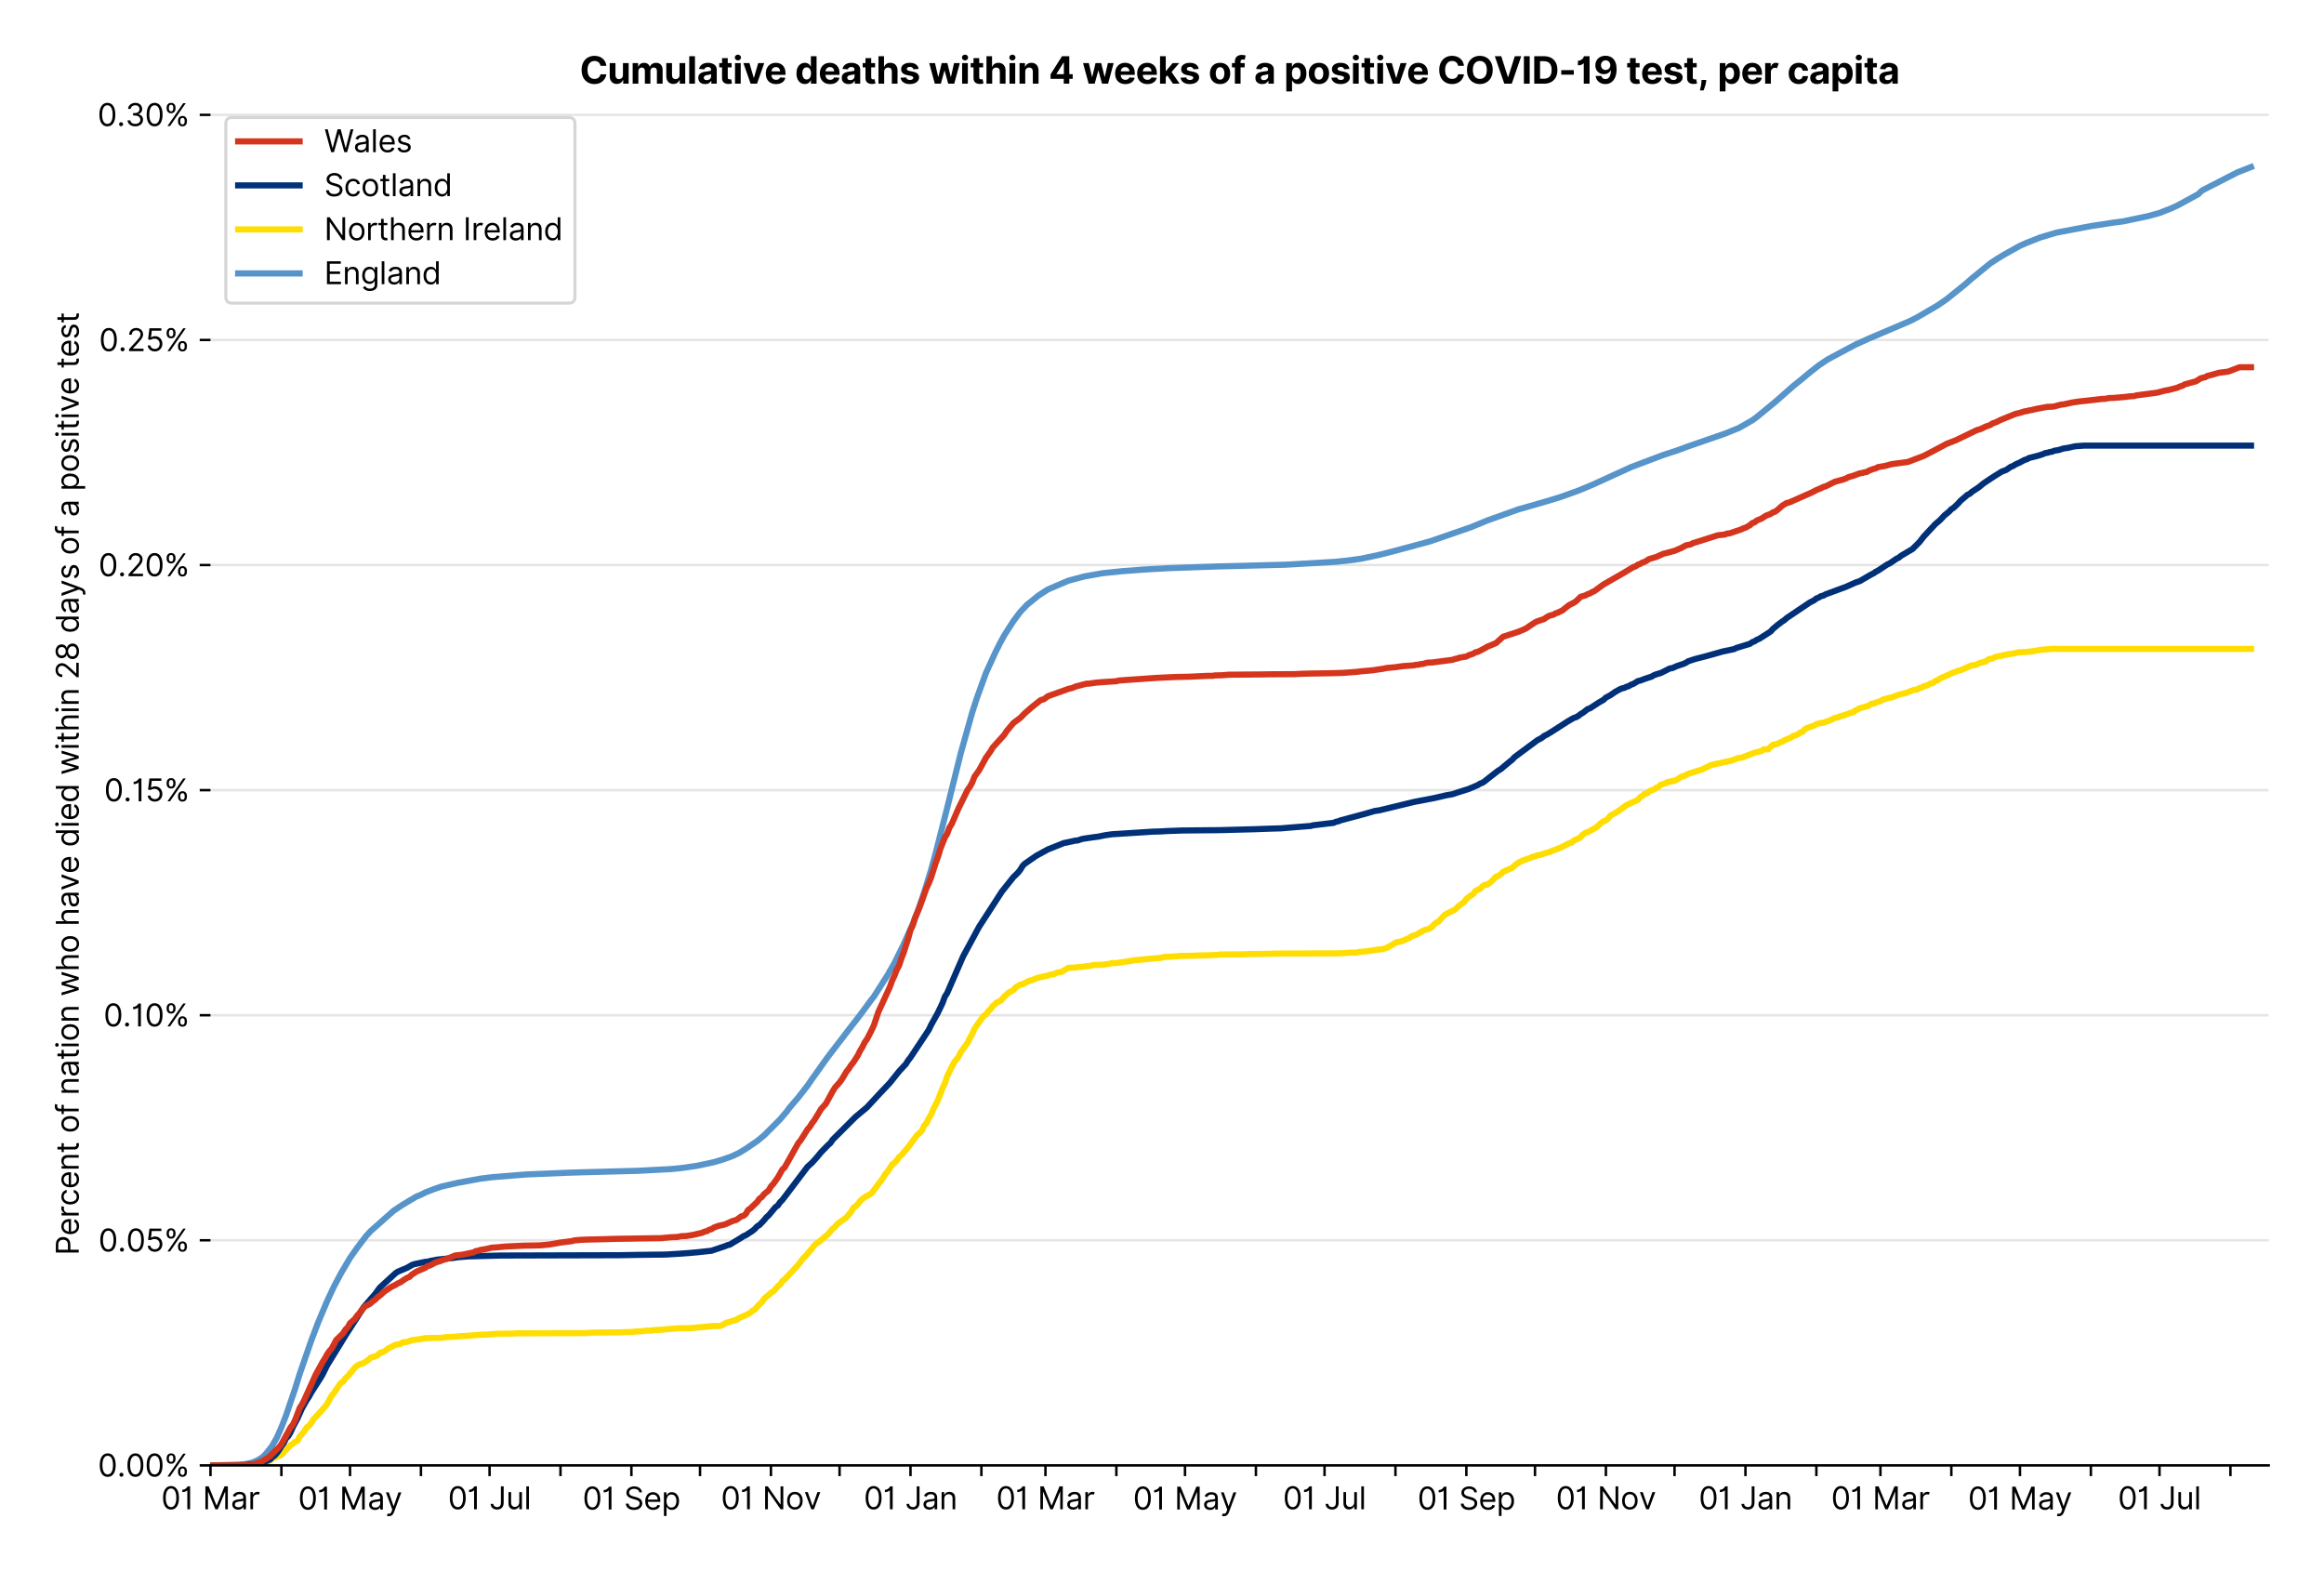 <?xml version="1.0" encoding="utf-8" standalone="no"?>
<!DOCTYPE svg PUBLIC "-//W3C//DTD SVG 1.1//EN"
  "http://www.w3.org/Graphics/SVG/1.1/DTD/svg11.dtd">
<svg xmlns:xlink="http://www.w3.org/1999/xlink" viewBox="0 0 756.077 511.234" xmlns="http://www.w3.org/2000/svg" version="1.1">
 <defs>
  <style type="text/css">*{stroke-linejoin: round; stroke-linecap: butt}</style>
 </defs>
 <g id="figure_1">
  <g id="patch_1">
   <path d="M 0 511.234 
L 756.077 511.234 
L 756.077 0 
L 0 0 
z
" style="fill: #ffffff"/>
  </g>
  <g id="axes_1">
   <g id="patch_2">
    <path d="M 68.477 476.745 
L 738.077 476.745 
L 738.077 33.225 
L 68.477 33.225 
z
" style="fill: #ffffff"/>
   </g>
   <g id="matplotlib.axis_1">
    <g id="xtick_1">
     <g id="line2d_1">
      <defs>
       <path id="m047e30dc5b" d="M 0 0 
L 0 3.5 
" style="stroke: #000000; stroke-width: 0.8"/>
      </defs>
      <g>
       <use xlink:href="#m047e30dc5b" x="68.477" y="476.745" style="stroke: #000000; stroke-width: 0.8"/>
      </g>
     </g>
     <g id="text_1">
      <!-- 01 Mar -->
      <g transform="translate(52.44 491.018)scale(0.1 -0.1)">
       <defs>
        <path id="Inter-Regular-30" d="M 2000 -64 
Q 1230 -64 806 561 
Q 382 1186 382 2327 
Q 382 3459 809 4088 
Q 1236 4718 2000 4718 
Q 2764 4718 3191 4088 
Q 3618 3459 3618 2327 
Q 3618 1186 3194 561 
Q 2771 -64 2000 -64 
z
M 2000 436 
Q 2509 436 2791 927 
Q 3073 1418 3073 2327 
Q 3073 3234 2789 3730 
Q 2505 4227 2000 4227 
Q 1496 4227 1211 3730 
Q 927 3234 927 2327 
Q 927 1418 1210 927 
Q 1493 436 2000 436 
z
" transform="scale(0.016)"/>
        <path id="Inter-Regular-31" d="M 1973 4655 
L 1973 0 
L 1409 0 
L 1409 3836 
L 1373 3836 
Q 1341 3773 1209 3692 
Q 1077 3611 868 3551 
Q 659 3491 391 3491 
L 391 3964 
Q 661 3964 859 4061 
Q 1057 4159 1190 4291 
Q 1323 4423 1392 4529 
Q 1461 4636 1473 4655 
L 1973 4655 
z
" transform="scale(0.016)"/>
        <path id="Inter-Regular-20" transform="scale(0.016)"/>
        <path id="Inter-Regular-4d" d="M 564 4655 
L 1236 4655 
L 2818 791 
L 2873 791 
L 4455 4655 
L 5127 4655 
L 5127 0 
L 4600 0 
L 4600 3536 
L 4555 3536 
L 3100 0 
L 2591 0 
L 1136 3536 
L 1091 3536 
L 1091 0 
L 564 0 
L 564 4655 
z
" transform="scale(0.016)"/>
        <path id="Inter-Regular-61" d="M 1518 -82 
Q 1186 -82 916 44 
Q 646 170 486 410 
Q 327 650 327 991 
Q 327 1291 445 1478 
Q 564 1666 761 1773 
Q 959 1880 1199 1933 
Q 1439 1986 1682 2018 
Q 2000 2059 2199 2080 
Q 2398 2102 2490 2154 
Q 2582 2207 2582 2336 
L 2582 2355 
Q 2582 2691 2399 2877 
Q 2216 3064 1846 3064 
Q 1461 3064 1243 2895 
Q 1025 2727 936 2536 
L 427 2718 
Q 564 3036 792 3214 
Q 1021 3393 1292 3464 
Q 1564 3536 1827 3536 
Q 1996 3536 2215 3496 
Q 2434 3457 2640 3334 
Q 2846 3211 2982 2963 
Q 3118 2716 3118 2300 
L 3118 0 
L 2582 0 
L 2582 473 
L 2555 473 
Q 2500 359 2373 229 
Q 2246 100 2034 9 
Q 1823 -82 1518 -82 
z
M 1600 400 
Q 1918 400 2137 525 
Q 2357 650 2469 847 
Q 2582 1045 2582 1264 
L 2582 1755 
Q 2548 1714 2433 1681 
Q 2318 1648 2169 1624 
Q 2021 1600 1881 1583 
Q 1741 1566 1655 1555 
Q 1446 1527 1265 1467 
Q 1084 1407 974 1287 
Q 864 1168 864 964 
Q 864 684 1072 542 
Q 1280 400 1600 400 
z
" transform="scale(0.016)"/>
        <path id="Inter-Regular-72" d="M 491 0 
L 491 3491 
L 1009 3491 
L 1009 2964 
L 1046 2964 
Q 1139 3223 1389 3384 
Q 1639 3545 1955 3545 
Q 2100 3545 2209 3511 
Q 2318 3477 2400 3418 
L 2218 2964 
Q 2161 2993 2085 3010 
Q 2009 3027 1909 3027 
Q 1527 3027 1277 2794 
Q 1027 2561 1027 2209 
L 1027 0 
L 491 0 
z
" transform="scale(0.016)"/>
       </defs>
       <use xlink:href="#Inter-Regular-30"/>
       <use xlink:href="#Inter-Regular-31" x="62.5"/>
       <use xlink:href="#Inter-Regular-20" x="106.676"/>
       <use xlink:href="#Inter-Regular-4d" x="134.801"/>
       <use xlink:href="#Inter-Regular-61" x="225.994"/>
       <use xlink:href="#Inter-Regular-72" x="282.386"/>
      </g>
     </g>
    </g>
    <g id="xtick_2">
     <g id="line2d_2">
      <g>
       <use xlink:href="#m047e30dc5b" x="91.548" y="476.745" style="stroke: #000000; stroke-width: 0.8"/>
      </g>
     </g>
    </g>
    <g id="xtick_3">
     <g id="line2d_3">
      <g>
       <use xlink:href="#m047e30dc5b" x="113.875" y="476.745" style="stroke: #000000; stroke-width: 0.8"/>
      </g>
     </g>
     <g id="text_2">
      <!-- 01 May -->
      <g transform="translate(96.971 491.117)scale(0.1 -0.1)">
       <defs>
        <path id="Inter-Regular-79" d="M 818 -1355 
Q 682 -1355 575 -1333 
Q 468 -1311 427 -1291 
L 564 -818 
Q 857 -893 1053 -814 
Q 1250 -736 1391 -345 
L 1509 -18 
L 218 3491 
L 800 3491 
L 1764 709 
L 1800 709 
L 2764 3491 
L 3346 3491 
L 1846 -564 
Q 1550 -1355 818 -1355 
z
" transform="scale(0.016)"/>
       </defs>
       <use xlink:href="#Inter-Regular-30"/>
       <use xlink:href="#Inter-Regular-31" x="62.5"/>
       <use xlink:href="#Inter-Regular-20" x="106.676"/>
       <use xlink:href="#Inter-Regular-4d" x="134.801"/>
       <use xlink:href="#Inter-Regular-61" x="225.994"/>
       <use xlink:href="#Inter-Regular-79" x="282.386"/>
      </g>
     </g>
    </g>
    <g id="xtick_4">
     <g id="line2d_4">
      <g>
       <use xlink:href="#m047e30dc5b" x="136.946" y="476.745" style="stroke: #000000; stroke-width: 0.8"/>
      </g>
     </g>
    </g>
    <g id="xtick_5">
     <g id="line2d_5">
      <g>
       <use xlink:href="#m047e30dc5b" x="159.273" y="476.745" style="stroke: #000000; stroke-width: 0.8"/>
      </g>
     </g>
     <g id="text_3">
      <!-- 01 Jul -->
      <g transform="translate(145.729 491.018)scale(0.1 -0.1)">
       <defs>
        <path id="Inter-Regular-4a" d="M 2346 4655 
L 2909 4655 
L 2909 1327 
Q 2909 657 2549 296 
Q 2189 -64 1582 -64 
Q 1200 -64 902 76 
Q 605 216 434 475 
Q 264 734 264 1091 
L 818 1091 
Q 818 795 1034 615 
Q 1250 436 1582 436 
Q 1948 436 2147 664 
Q 2346 893 2346 1327 
L 2346 4655 
z
" transform="scale(0.016)"/>
        <path id="Inter-Regular-75" d="M 2691 1427 
L 2691 3491 
L 3227 3491 
L 3227 0 
L 2691 0 
L 2691 591 
L 2655 591 
Q 2532 325 2273 140 
Q 2014 -45 1618 -45 
Q 1127 -45 809 280 
Q 491 605 491 1273 
L 491 3491 
L 1027 3491 
L 1027 1309 
Q 1027 927 1242 700 
Q 1457 473 1791 473 
Q 1991 473 2199 575 
Q 2407 677 2549 888 
Q 2691 1100 2691 1427 
z
" transform="scale(0.016)"/>
        <path id="Inter-Regular-6c" d="M 1027 4655 
L 1027 0 
L 491 0 
L 491 4655 
L 1027 4655 
z
" transform="scale(0.016)"/>
       </defs>
       <use xlink:href="#Inter-Regular-30"/>
       <use xlink:href="#Inter-Regular-31" x="62.5"/>
       <use xlink:href="#Inter-Regular-20" x="106.676"/>
       <use xlink:href="#Inter-Regular-4a" x="134.801"/>
       <use xlink:href="#Inter-Regular-75" x="189.063"/>
       <use xlink:href="#Inter-Regular-6c" x="247.159"/>
      </g>
     </g>
    </g>
    <g id="xtick_6">
     <g id="line2d_6">
      <g>
       <use xlink:href="#m047e30dc5b" x="182.344" y="476.745" style="stroke: #000000; stroke-width: 0.8"/>
      </g>
     </g>
    </g>
    <g id="xtick_7">
     <g id="line2d_7">
      <g>
       <use xlink:href="#m047e30dc5b" x="205.415" y="476.745" style="stroke: #000000; stroke-width: 0.8"/>
      </g>
     </g>
     <g id="text_4">
      <!-- 01 Sep -->
      <g transform="translate(189.527 491.117)scale(0.1 -0.1)">
       <defs>
        <path id="Inter-Regular-53" d="M 3109 3491 
Q 3068 3836 2777 4027 
Q 2486 4218 2064 4218 
Q 1600 4218 1318 3999 
Q 1036 3780 1036 3445 
Q 1036 3195 1189 3042 
Q 1343 2889 1553 2803 
Q 1764 2718 1936 2673 
L 2409 2545 
Q 2591 2498 2815 2414 
Q 3039 2330 3244 2185 
Q 3450 2041 3584 1816 
Q 3718 1591 3718 1264 
Q 3718 886 3521 581 
Q 3325 277 2949 97 
Q 2573 -82 2036 -82 
Q 1286 -82 845 272 
Q 405 627 364 1200 
L 946 1200 
Q 968 936 1124 764 
Q 1280 593 1519 510 
Q 1759 427 2036 427 
Q 2359 427 2616 533 
Q 2873 639 3023 828 
Q 3173 1018 3173 1273 
Q 3173 1505 3043 1650 
Q 2914 1795 2702 1886 
Q 2491 1977 2246 2045 
L 1673 2209 
Q 1127 2366 809 2657 
Q 491 2948 491 3418 
Q 491 3809 703 4101 
Q 916 4393 1276 4555 
Q 1636 4718 2082 4718 
Q 2532 4718 2882 4558 
Q 3232 4398 3437 4120 
Q 3643 3843 3655 3491 
L 3109 3491 
z
" transform="scale(0.016)"/>
        <path id="Inter-Regular-65" d="M 1955 -73 
Q 1450 -73 1085 151 
Q 721 375 524 778 
Q 327 1182 327 1718 
Q 327 2255 524 2665 
Q 721 3075 1074 3305 
Q 1427 3536 1900 3536 
Q 2173 3536 2439 3445 
Q 2705 3355 2923 3151 
Q 3141 2948 3270 2614 
Q 3400 2280 3400 1791 
L 3400 1564 
L 866 1564 
Q 884 1005 1183 707 
Q 1482 409 1955 409 
Q 2271 409 2498 545 
Q 2725 682 2827 955 
L 3346 809 
Q 3223 414 2854 170 
Q 2486 -73 1955 -73 
z
M 866 2027 
L 2855 2027 
Q 2855 2470 2595 2762 
Q 2336 3055 1900 3055 
Q 1593 3055 1368 2911 
Q 1143 2768 1013 2533 
Q 884 2298 866 2027 
z
" transform="scale(0.016)"/>
        <path id="Inter-Regular-70" d="M 491 -1309 
L 491 3491 
L 1009 3491 
L 1009 2936 
L 1073 2936 
Q 1132 3027 1237 3169 
Q 1343 3311 1542 3423 
Q 1741 3536 2082 3536 
Q 2523 3536 2859 3315 
Q 3196 3095 3384 2690 
Q 3573 2286 3573 1736 
Q 3573 1182 3384 776 
Q 3196 370 2861 148 
Q 2527 -73 2091 -73 
Q 1755 -73 1552 39 
Q 1350 152 1241 296 
Q 1132 441 1073 536 
L 1027 536 
L 1027 -1309 
L 491 -1309 
z
M 1018 1745 
Q 1018 1152 1276 780 
Q 1534 409 2018 409 
Q 2355 409 2581 587 
Q 2807 766 2921 1069 
Q 3036 1373 3036 1745 
Q 3036 2114 2923 2410 
Q 2811 2707 2585 2881 
Q 2359 3055 2018 3055 
Q 1527 3055 1272 2693 
Q 1018 2332 1018 1745 
z
" transform="scale(0.016)"/>
       </defs>
       <use xlink:href="#Inter-Regular-30"/>
       <use xlink:href="#Inter-Regular-31" x="62.5"/>
       <use xlink:href="#Inter-Regular-20" x="106.676"/>
       <use xlink:href="#Inter-Regular-53" x="134.801"/>
       <use xlink:href="#Inter-Regular-65" x="198.58"/>
       <use xlink:href="#Inter-Regular-70" x="256.818"/>
      </g>
     </g>
    </g>
    <g id="xtick_8">
     <g id="line2d_8">
      <g>
       <use xlink:href="#m047e30dc5b" x="227.742" y="476.745" style="stroke: #000000; stroke-width: 0.8"/>
      </g>
     </g>
    </g>
    <g id="xtick_9">
     <g id="line2d_9">
      <g>
       <use xlink:href="#m047e30dc5b" x="250.813" y="476.745" style="stroke: #000000; stroke-width: 0.8"/>
      </g>
     </g>
     <g id="text_5">
      <!-- 01 Nov -->
      <g transform="translate(234.542 491.018)scale(0.1 -0.1)">
       <defs>
        <path id="Inter-Regular-4e" d="M 4255 4655 
L 4255 0 
L 3709 0 
L 1173 3655 
L 1127 3655 
L 1127 0 
L 564 0 
L 564 4655 
L 1109 4655 
L 3655 991 
L 3700 991 
L 3700 4655 
L 4255 4655 
z
" transform="scale(0.016)"/>
        <path id="Inter-Regular-6f" d="M 1909 -73 
Q 1436 -73 1080 152 
Q 725 377 526 781 
Q 327 1186 327 1727 
Q 327 2273 526 2679 
Q 725 3086 1080 3311 
Q 1436 3536 1909 3536 
Q 2382 3536 2737 3311 
Q 3093 3086 3292 2679 
Q 3491 2273 3491 1727 
Q 3491 1186 3292 781 
Q 3093 377 2737 152 
Q 2382 -73 1909 -73 
z
M 1909 409 
Q 2268 409 2500 593 
Q 2732 777 2843 1077 
Q 2955 1377 2955 1727 
Q 2955 2077 2843 2379 
Q 2732 2682 2500 2868 
Q 2268 3055 1909 3055 
Q 1550 3055 1318 2868 
Q 1086 2682 975 2379 
Q 864 2077 864 1727 
Q 864 1377 975 1077 
Q 1086 777 1318 593 
Q 1550 409 1909 409 
z
" transform="scale(0.016)"/>
        <path id="Inter-Regular-76" d="M 3346 3491 
L 2055 0 
L 1509 0 
L 218 3491 
L 800 3491 
L 1764 709 
L 1800 709 
L 2764 3491 
L 3346 3491 
z
" transform="scale(0.016)"/>
       </defs>
       <use xlink:href="#Inter-Regular-30"/>
       <use xlink:href="#Inter-Regular-31" x="62.5"/>
       <use xlink:href="#Inter-Regular-20" x="106.676"/>
       <use xlink:href="#Inter-Regular-4e" x="134.801"/>
       <use xlink:href="#Inter-Regular-6f" x="210.085"/>
       <use xlink:href="#Inter-Regular-76" x="269.744"/>
      </g>
     </g>
    </g>
    <g id="xtick_10">
     <g id="line2d_10">
      <g>
       <use xlink:href="#m047e30dc5b" x="273.14" y="476.745" style="stroke: #000000; stroke-width: 0.8"/>
      </g>
     </g>
    </g>
    <g id="xtick_11">
     <g id="line2d_11">
      <g>
       <use xlink:href="#m047e30dc5b" x="296.211" y="476.745" style="stroke: #000000; stroke-width: 0.8"/>
      </g>
     </g>
     <g id="text_6">
      <!-- 01 Jan -->
      <g transform="translate(281.012 491.018)scale(0.1 -0.1)">
       <defs>
        <path id="Inter-Regular-6e" d="M 1027 2100 
L 1027 0 
L 491 0 
L 491 3491 
L 1009 3491 
L 1009 2945 
L 1055 2945 
Q 1177 3211 1427 3373 
Q 1677 3536 2073 3536 
Q 2602 3536 2928 3211 
Q 3255 2886 3255 2218 
L 3255 0 
L 2718 0 
L 2718 2182 
Q 2718 2593 2504 2824 
Q 2291 3055 1918 3055 
Q 1534 3055 1280 2806 
Q 1027 2557 1027 2100 
z
" transform="scale(0.016)"/>
       </defs>
       <use xlink:href="#Inter-Regular-30"/>
       <use xlink:href="#Inter-Regular-31" x="62.5"/>
       <use xlink:href="#Inter-Regular-20" x="106.676"/>
       <use xlink:href="#Inter-Regular-4a" x="134.801"/>
       <use xlink:href="#Inter-Regular-61" x="189.063"/>
       <use xlink:href="#Inter-Regular-6e" x="245.455"/>
      </g>
     </g>
    </g>
    <g id="xtick_12">
     <g id="line2d_12">
      <g>
       <use xlink:href="#m047e30dc5b" x="319.282" y="476.745" style="stroke: #000000; stroke-width: 0.8"/>
      </g>
     </g>
    </g>
    <g id="xtick_13">
     <g id="line2d_13">
      <g>
       <use xlink:href="#m047e30dc5b" x="340.121" y="476.745" style="stroke: #000000; stroke-width: 0.8"/>
      </g>
     </g>
     <g id="text_7">
      <!-- 01 Mar -->
      <g transform="translate(324.084 491.018)scale(0.1 -0.1)">
       <use xlink:href="#Inter-Regular-30"/>
       <use xlink:href="#Inter-Regular-31" x="62.5"/>
       <use xlink:href="#Inter-Regular-20" x="106.676"/>
       <use xlink:href="#Inter-Regular-4d" x="134.801"/>
       <use xlink:href="#Inter-Regular-61" x="225.994"/>
       <use xlink:href="#Inter-Regular-72" x="282.386"/>
      </g>
     </g>
    </g>
    <g id="xtick_14">
     <g id="line2d_14">
      <g>
       <use xlink:href="#m047e30dc5b" x="363.192" y="476.745" style="stroke: #000000; stroke-width: 0.8"/>
      </g>
     </g>
    </g>
    <g id="xtick_15">
     <g id="line2d_15">
      <g>
       <use xlink:href="#m047e30dc5b" x="385.519" y="476.745" style="stroke: #000000; stroke-width: 0.8"/>
      </g>
     </g>
     <g id="text_8">
      <!-- 01 May -->
      <g transform="translate(368.615 491.117)scale(0.1 -0.1)">
       <use xlink:href="#Inter-Regular-30"/>
       <use xlink:href="#Inter-Regular-31" x="62.5"/>
       <use xlink:href="#Inter-Regular-20" x="106.676"/>
       <use xlink:href="#Inter-Regular-4d" x="134.801"/>
       <use xlink:href="#Inter-Regular-61" x="225.994"/>
       <use xlink:href="#Inter-Regular-79" x="282.386"/>
      </g>
     </g>
    </g>
    <g id="xtick_16">
     <g id="line2d_16">
      <g>
       <use xlink:href="#m047e30dc5b" x="408.59" y="476.745" style="stroke: #000000; stroke-width: 0.8"/>
      </g>
     </g>
    </g>
    <g id="xtick_17">
     <g id="line2d_17">
      <g>
       <use xlink:href="#m047e30dc5b" x="430.917" y="476.745" style="stroke: #000000; stroke-width: 0.8"/>
      </g>
     </g>
     <g id="text_9">
      <!-- 01 Jul -->
      <g transform="translate(417.373 491.018)scale(0.1 -0.1)">
       <use xlink:href="#Inter-Regular-30"/>
       <use xlink:href="#Inter-Regular-31" x="62.5"/>
       <use xlink:href="#Inter-Regular-20" x="106.676"/>
       <use xlink:href="#Inter-Regular-4a" x="134.801"/>
       <use xlink:href="#Inter-Regular-75" x="189.063"/>
       <use xlink:href="#Inter-Regular-6c" x="247.159"/>
      </g>
     </g>
    </g>
    <g id="xtick_18">
     <g id="line2d_18">
      <g>
       <use xlink:href="#m047e30dc5b" x="453.988" y="476.745" style="stroke: #000000; stroke-width: 0.8"/>
      </g>
     </g>
    </g>
    <g id="xtick_19">
     <g id="line2d_19">
      <g>
       <use xlink:href="#m047e30dc5b" x="477.059" y="476.745" style="stroke: #000000; stroke-width: 0.8"/>
      </g>
     </g>
     <g id="text_10">
      <!-- 01 Sep -->
      <g transform="translate(461.171 491.117)scale(0.1 -0.1)">
       <use xlink:href="#Inter-Regular-30"/>
       <use xlink:href="#Inter-Regular-31" x="62.5"/>
       <use xlink:href="#Inter-Regular-20" x="106.676"/>
       <use xlink:href="#Inter-Regular-53" x="134.801"/>
       <use xlink:href="#Inter-Regular-65" x="198.58"/>
       <use xlink:href="#Inter-Regular-70" x="256.818"/>
      </g>
     </g>
    </g>
    <g id="xtick_20">
     <g id="line2d_20">
      <g>
       <use xlink:href="#m047e30dc5b" x="499.386" y="476.745" style="stroke: #000000; stroke-width: 0.8"/>
      </g>
     </g>
    </g>
    <g id="xtick_21">
     <g id="line2d_21">
      <g>
       <use xlink:href="#m047e30dc5b" x="522.457" y="476.745" style="stroke: #000000; stroke-width: 0.8"/>
      </g>
     </g>
     <g id="text_11">
      <!-- 01 Nov -->
      <g transform="translate(506.186 491.018)scale(0.1 -0.1)">
       <use xlink:href="#Inter-Regular-30"/>
       <use xlink:href="#Inter-Regular-31" x="62.5"/>
       <use xlink:href="#Inter-Regular-20" x="106.676"/>
       <use xlink:href="#Inter-Regular-4e" x="134.801"/>
       <use xlink:href="#Inter-Regular-6f" x="210.085"/>
       <use xlink:href="#Inter-Regular-76" x="269.744"/>
      </g>
     </g>
    </g>
    <g id="xtick_22">
     <g id="line2d_22">
      <g>
       <use xlink:href="#m047e30dc5b" x="544.784" y="476.745" style="stroke: #000000; stroke-width: 0.8"/>
      </g>
     </g>
    </g>
    <g id="xtick_23">
     <g id="line2d_23">
      <g>
       <use xlink:href="#m047e30dc5b" x="567.855" y="476.745" style="stroke: #000000; stroke-width: 0.8"/>
      </g>
     </g>
     <g id="text_12">
      <!-- 01 Jan -->
      <g transform="translate(552.656 491.018)scale(0.1 -0.1)">
       <use xlink:href="#Inter-Regular-30"/>
       <use xlink:href="#Inter-Regular-31" x="62.5"/>
       <use xlink:href="#Inter-Regular-20" x="106.676"/>
       <use xlink:href="#Inter-Regular-4a" x="134.801"/>
       <use xlink:href="#Inter-Regular-61" x="189.063"/>
       <use xlink:href="#Inter-Regular-6e" x="245.455"/>
      </g>
     </g>
    </g>
    <g id="xtick_24">
     <g id="line2d_24">
      <g>
       <use xlink:href="#m047e30dc5b" x="590.926" y="476.745" style="stroke: #000000; stroke-width: 0.8"/>
      </g>
     </g>
    </g>
    <g id="xtick_25">
     <g id="line2d_25">
      <g>
       <use xlink:href="#m047e30dc5b" x="611.765" y="476.745" style="stroke: #000000; stroke-width: 0.8"/>
      </g>
     </g>
     <g id="text_13">
      <!-- 01 Mar -->
      <g transform="translate(595.728 491.018)scale(0.1 -0.1)">
       <use xlink:href="#Inter-Regular-30"/>
       <use xlink:href="#Inter-Regular-31" x="62.5"/>
       <use xlink:href="#Inter-Regular-20" x="106.676"/>
       <use xlink:href="#Inter-Regular-4d" x="134.801"/>
       <use xlink:href="#Inter-Regular-61" x="225.994"/>
       <use xlink:href="#Inter-Regular-72" x="282.386"/>
      </g>
     </g>
    </g>
    <g id="xtick_26">
     <g id="line2d_26">
      <g>
       <use xlink:href="#m047e30dc5b" x="634.836" y="476.745" style="stroke: #000000; stroke-width: 0.8"/>
      </g>
     </g>
    </g>
    <g id="xtick_27">
     <g id="line2d_27">
      <g>
       <use xlink:href="#m047e30dc5b" x="657.163" y="476.745" style="stroke: #000000; stroke-width: 0.8"/>
      </g>
     </g>
     <g id="text_14">
      <!-- 01 May -->
      <g transform="translate(640.259 491.117)scale(0.1 -0.1)">
       <use xlink:href="#Inter-Regular-30"/>
       <use xlink:href="#Inter-Regular-31" x="62.5"/>
       <use xlink:href="#Inter-Regular-20" x="106.676"/>
       <use xlink:href="#Inter-Regular-4d" x="134.801"/>
       <use xlink:href="#Inter-Regular-61" x="225.994"/>
       <use xlink:href="#Inter-Regular-79" x="282.386"/>
      </g>
     </g>
    </g>
    <g id="xtick_28">
     <g id="line2d_28">
      <g>
       <use xlink:href="#m047e30dc5b" x="680.234" y="476.745" style="stroke: #000000; stroke-width: 0.8"/>
      </g>
     </g>
    </g>
    <g id="xtick_29">
     <g id="line2d_29">
      <g>
       <use xlink:href="#m047e30dc5b" x="702.561" y="476.745" style="stroke: #000000; stroke-width: 0.8"/>
      </g>
     </g>
     <g id="text_15">
      <!-- 01 Jul -->
      <g transform="translate(689.017 491.018)scale(0.1 -0.1)">
       <use xlink:href="#Inter-Regular-30"/>
       <use xlink:href="#Inter-Regular-31" x="62.5"/>
       <use xlink:href="#Inter-Regular-20" x="106.676"/>
       <use xlink:href="#Inter-Regular-4a" x="134.801"/>
       <use xlink:href="#Inter-Regular-75" x="189.063"/>
       <use xlink:href="#Inter-Regular-6c" x="247.159"/>
      </g>
     </g>
    </g>
    <g id="xtick_30">
     <g id="line2d_30">
      <g>
       <use xlink:href="#m047e30dc5b" x="725.632" y="476.745" style="stroke: #000000; stroke-width: 0.8"/>
      </g>
     </g>
    </g>
   </g>
   <g id="matplotlib.axis_2">
    <g id="ytick_1">
     <g id="line2d_31">
      <path d="M 68.477 476.745 
L 738.077 476.745 
" clip-path="url(#p1f104703d5)" style="fill: none; stroke: #e5e5e5; stroke-width: 0.8; stroke-linecap: square"/>
     </g>
     <g id="line2d_32">
      <defs>
       <path id="m5506727a7c" d="M 0 0 
L -3.5 0 
" style="stroke: #000000; stroke-width: 0.8"/>
      </defs>
      <g>
       <use xlink:href="#m5506727a7c" x="68.477" y="476.745" style="stroke: #000000; stroke-width: 0.8"/>
      </g>
     </g>
     <g id="text_16">
      <!-- 0.00% -->
      <g transform="translate(31.845 480.382)scale(0.1 -0.1)">
       <defs>
        <path id="Inter-Regular-2e" d="M 882 -36 
Q 714 -36 593 84 
Q 473 205 473 373 
Q 473 541 593 661 
Q 714 782 882 782 
Q 1050 782 1170 661 
Q 1291 541 1291 373 
Q 1291 205 1170 84 
Q 1050 -36 882 -36 
z
" transform="scale(0.016)"/>
        <path id="Inter-Regular-25" d="M 2855 873 
L 2855 1118 
Q 2855 1373 2960 1585 
Q 3066 1798 3269 1926 
Q 3473 2055 3764 2055 
Q 4059 2055 4259 1926 
Q 4459 1798 4561 1585 
Q 4664 1373 4664 1118 
L 4664 873 
Q 4664 618 4560 405 
Q 4457 193 4256 64 
Q 4055 -64 3764 -64 
Q 3468 -64 3266 64 
Q 3064 193 2959 405 
Q 2855 618 2855 873 
z
M 536 3536 
L 536 3782 
Q 536 4036 642 4248 
Q 748 4461 951 4589 
Q 1155 4718 1446 4718 
Q 1741 4718 1941 4589 
Q 2141 4461 2243 4248 
Q 2346 4036 2346 3782 
L 2346 3536 
Q 2346 3282 2242 3069 
Q 2139 2857 1937 2728 
Q 1736 2600 1446 2600 
Q 1150 2600 948 2728 
Q 746 2857 641 3069 
Q 536 3282 536 3536 
z
M 709 0 
L 3909 4655 
L 4427 4655 
L 1227 0 
L 709 0 
z
M 3318 1118 
L 3318 873 
Q 3318 661 3418 494 
Q 3518 327 3764 327 
Q 4002 327 4101 494 
Q 4200 661 4200 873 
L 4200 1118 
Q 4200 1330 4104 1497 
Q 4009 1664 3764 1664 
Q 3525 1664 3421 1497 
Q 3318 1330 3318 1118 
z
M 1000 3782 
L 1000 3536 
Q 1000 3325 1100 3158 
Q 1200 2991 1446 2991 
Q 1684 2991 1783 3158 
Q 1882 3325 1882 3536 
L 1882 3782 
Q 1882 3993 1786 4160 
Q 1691 4327 1446 4327 
Q 1207 4327 1103 4160 
Q 1000 3993 1000 3782 
z
" transform="scale(0.016)"/>
       </defs>
       <use xlink:href="#Inter-Regular-30"/>
       <use xlink:href="#Inter-Regular-2e" x="62.5"/>
       <use xlink:href="#Inter-Regular-30" x="90.057"/>
       <use xlink:href="#Inter-Regular-30" x="152.557"/>
       <use xlink:href="#Inter-Regular-25" x="215.057"/>
      </g>
     </g>
    </g>
    <g id="ytick_2">
     <g id="line2d_33">
      <path d="M 68.477 403.516 
L 738.077 403.516 
" clip-path="url(#p1f104703d5)" style="fill: none; stroke: #e5e5e5; stroke-width: 0.8; stroke-linecap: square"/>
     </g>
     <g id="line2d_34">
      <g>
       <use xlink:href="#m5506727a7c" x="68.477" y="403.516" style="stroke: #000000; stroke-width: 0.8"/>
      </g>
     </g>
     <g id="text_17">
      <!-- 0.05% -->
      <g transform="translate(32.016 407.153)scale(0.1 -0.1)">
       <defs>
        <path id="Inter-Regular-35" d="M 1936 -64 
Q 1536 -64 1216 95 
Q 896 255 702 532 
Q 509 809 491 1164 
L 1036 1164 
Q 1068 848 1324 642 
Q 1580 436 1936 436 
Q 2223 436 2447 570 
Q 2671 705 2799 940 
Q 2927 1175 2927 1473 
Q 2927 1777 2794 2017 
Q 2661 2257 2429 2395 
Q 2198 2534 1900 2536 
Q 1686 2539 1461 2472 
Q 1236 2405 1091 2300 
L 564 2364 
L 846 4655 
L 3264 4655 
L 3264 4155 
L 1318 4155 
L 1155 2782 
L 1182 2782 
Q 1325 2895 1541 2970 
Q 1757 3045 1991 3045 
Q 2418 3045 2753 2842 
Q 3089 2639 3281 2286 
Q 3473 1934 3473 1482 
Q 3473 1036 3274 687 
Q 3075 339 2727 137 
Q 2380 -64 1936 -64 
z
" transform="scale(0.016)"/>
       </defs>
       <use xlink:href="#Inter-Regular-30"/>
       <use xlink:href="#Inter-Regular-2e" x="62.5"/>
       <use xlink:href="#Inter-Regular-30" x="90.057"/>
       <use xlink:href="#Inter-Regular-35" x="152.557"/>
       <use xlink:href="#Inter-Regular-25" x="213.352"/>
      </g>
     </g>
    </g>
    <g id="ytick_3">
     <g id="line2d_35">
      <path d="M 68.477 330.288 
L 738.077 330.288 
" clip-path="url(#p1f104703d5)" style="fill: none; stroke: #e5e5e5; stroke-width: 0.8; stroke-linecap: square"/>
     </g>
     <g id="line2d_36">
      <g>
       <use xlink:href="#m5506727a7c" x="68.477" y="330.288" style="stroke: #000000; stroke-width: 0.8"/>
      </g>
     </g>
     <g id="text_18">
      <!-- 0.10% -->
      <g transform="translate(33.678 333.924)scale(0.1 -0.1)">
       <use xlink:href="#Inter-Regular-30"/>
       <use xlink:href="#Inter-Regular-2e" x="62.5"/>
       <use xlink:href="#Inter-Regular-31" x="90.057"/>
       <use xlink:href="#Inter-Regular-30" x="134.233"/>
       <use xlink:href="#Inter-Regular-25" x="196.733"/>
      </g>
     </g>
    </g>
    <g id="ytick_4">
     <g id="line2d_37">
      <path d="M 68.477 257.059 
L 738.077 257.059 
" clip-path="url(#p1f104703d5)" style="fill: none; stroke: #e5e5e5; stroke-width: 0.8; stroke-linecap: square"/>
     </g>
     <g id="line2d_38">
      <g>
       <use xlink:href="#m5506727a7c" x="68.477" y="257.059" style="stroke: #000000; stroke-width: 0.8"/>
      </g>
     </g>
     <g id="text_19">
      <!-- 0.15% -->
      <g transform="translate(33.848 260.695)scale(0.1 -0.1)">
       <use xlink:href="#Inter-Regular-30"/>
       <use xlink:href="#Inter-Regular-2e" x="62.5"/>
       <use xlink:href="#Inter-Regular-31" x="90.057"/>
       <use xlink:href="#Inter-Regular-35" x="134.233"/>
       <use xlink:href="#Inter-Regular-25" x="195.028"/>
      </g>
     </g>
    </g>
    <g id="ytick_5">
     <g id="line2d_39">
      <path d="M 68.477 183.83 
L 738.077 183.83 
" clip-path="url(#p1f104703d5)" style="fill: none; stroke: #e5e5e5; stroke-width: 0.8; stroke-linecap: square"/>
     </g>
     <g id="line2d_40">
      <g>
       <use xlink:href="#m5506727a7c" x="68.477" y="183.83" style="stroke: #000000; stroke-width: 0.8"/>
      </g>
     </g>
     <g id="text_20">
      <!-- 0.20% -->
      <g transform="translate(32.044 187.467)scale(0.1 -0.1)">
       <defs>
        <path id="Inter-Regular-32" d="M 482 0 
L 482 409 
L 2018 2091 
Q 2289 2386 2464 2605 
Q 2639 2825 2724 3019 
Q 2809 3214 2809 3427 
Q 2809 3795 2553 4011 
Q 2298 4227 1918 4227 
Q 1514 4227 1275 3985 
Q 1036 3743 1036 3345 
L 500 3345 
Q 500 3755 688 4064 
Q 877 4373 1203 4545 
Q 1530 4718 1936 4718 
Q 2346 4718 2661 4545 
Q 2977 4373 3156 4079 
Q 3336 3786 3336 3427 
Q 3336 3170 3244 2926 
Q 3152 2682 2926 2383 
Q 2700 2084 2300 1655 
L 1255 536 
L 1255 500 
L 3418 500 
L 3418 0 
L 482 0 
z
" transform="scale(0.016)"/>
       </defs>
       <use xlink:href="#Inter-Regular-30"/>
       <use xlink:href="#Inter-Regular-2e" x="62.5"/>
       <use xlink:href="#Inter-Regular-32" x="90.057"/>
       <use xlink:href="#Inter-Regular-30" x="150.568"/>
       <use xlink:href="#Inter-Regular-25" x="213.068"/>
      </g>
     </g>
    </g>
    <g id="ytick_6">
     <g id="line2d_41">
      <path d="M 68.477 110.601 
L 738.077 110.601 
" clip-path="url(#p1f104703d5)" style="fill: none; stroke: #e5e5e5; stroke-width: 0.8; stroke-linecap: square"/>
     </g>
     <g id="line2d_42">
      <g>
       <use xlink:href="#m5506727a7c" x="68.477" y="110.601" style="stroke: #000000; stroke-width: 0.8"/>
      </g>
     </g>
     <g id="text_21">
      <!-- 0.25% -->
      <g transform="translate(32.214 114.238)scale(0.1 -0.1)">
       <use xlink:href="#Inter-Regular-30"/>
       <use xlink:href="#Inter-Regular-2e" x="62.5"/>
       <use xlink:href="#Inter-Regular-32" x="90.057"/>
       <use xlink:href="#Inter-Regular-35" x="150.568"/>
       <use xlink:href="#Inter-Regular-25" x="211.364"/>
      </g>
     </g>
    </g>
    <g id="ytick_7">
     <g id="line2d_43">
      <path d="M 68.477 37.373 
L 738.077 37.373 
" clip-path="url(#p1f104703d5)" style="fill: none; stroke: #e5e5e5; stroke-width: 0.8; stroke-linecap: square"/>
     </g>
     <g id="line2d_44">
      <g>
       <use xlink:href="#m5506727a7c" x="68.477" y="37.373" style="stroke: #000000; stroke-width: 0.8"/>
      </g>
     </g>
     <g id="text_22">
      <!-- 0.30% -->
      <g transform="translate(31.731 41.009)scale(0.1 -0.1)">
       <defs>
        <path id="Inter-Regular-33" d="M 2055 -64 
Q 1605 -64 1253 90 
Q 902 245 696 521 
Q 491 798 473 1164 
L 1046 1164 
Q 1071 827 1356 631 
Q 1641 436 2046 436 
Q 2493 436 2783 664 
Q 3073 893 3073 1264 
Q 3073 1650 2787 1893 
Q 2502 2136 1973 2136 
L 1600 2136 
L 1600 2636 
L 1973 2636 
Q 2386 2636 2647 2856 
Q 2909 3077 2909 3445 
Q 2909 3798 2679 4012 
Q 2450 4227 2064 4227 
Q 1823 4227 1610 4139 
Q 1398 4052 1264 3887 
Q 1130 3723 1118 3491 
L 573 3491 
Q 586 3857 793 4133 
Q 1000 4409 1335 4563 
Q 1671 4718 2073 4718 
Q 2505 4718 2814 4544 
Q 3123 4370 3289 4086 
Q 3455 3802 3455 3473 
Q 3455 3080 3249 2802 
Q 3043 2525 2691 2418 
L 2691 2382 
Q 3132 2309 3379 2008 
Q 3627 1707 3627 1264 
Q 3627 884 3421 583 
Q 3216 282 2861 109 
Q 2507 -64 2055 -64 
z
" transform="scale(0.016)"/>
       </defs>
       <use xlink:href="#Inter-Regular-30"/>
       <use xlink:href="#Inter-Regular-2e" x="62.5"/>
       <use xlink:href="#Inter-Regular-33" x="90.057"/>
       <use xlink:href="#Inter-Regular-30" x="153.693"/>
       <use xlink:href="#Inter-Regular-25" x="216.193"/>
      </g>
     </g>
    </g>
    <g id="text_23">
     <!-- Percent of nation who have died within 28 days of a positive test -->
     <g transform="translate(25.614 408.396)rotate(-90)scale(0.1 -0.1)">
      <defs>
       <path id="Inter-Regular-50" d="M 564 0 
L 564 4655 
L 2136 4655 
Q 2684 4655 3033 4458 
Q 3382 4261 3550 3927 
Q 3718 3593 3718 3182 
Q 3718 2770 3551 2434 
Q 3384 2098 3036 1899 
Q 2689 1700 2146 1700 
L 1127 1700 
L 1127 0 
L 564 0 
z
M 1127 2200 
L 2127 2200 
Q 2689 2200 2926 2482 
Q 3164 2764 3164 3182 
Q 3164 3602 2925 3878 
Q 2686 4155 2118 4155 
L 1127 4155 
L 1127 2200 
z
" transform="scale(0.016)"/>
       <path id="Inter-Regular-63" d="M 1909 -73 
Q 1418 -73 1063 159 
Q 709 391 518 798 
Q 327 1205 327 1727 
Q 327 2259 524 2667 
Q 721 3075 1074 3305 
Q 1427 3536 1900 3536 
Q 2268 3536 2563 3400 
Q 2859 3264 3047 3018 
Q 3236 2773 3282 2445 
L 2746 2445 
Q 2684 2684 2474 2869 
Q 2264 3055 1909 3055 
Q 1439 3055 1151 2697 
Q 864 2339 864 1745 
Q 864 1139 1148 774 
Q 1432 409 1909 409 
Q 2223 409 2447 570 
Q 2671 732 2746 1018 
L 3282 1018 
Q 3236 709 3058 462 
Q 2880 216 2588 71 
Q 2296 -73 1909 -73 
z
" transform="scale(0.016)"/>
       <path id="Inter-Regular-74" d="M 2009 3491 
L 2009 3036 
L 1264 3036 
L 1264 1000 
Q 1264 773 1331 660 
Q 1398 548 1503 510 
Q 1609 473 1727 473 
Q 1816 473 1873 483 
Q 1930 493 1964 500 
L 2073 18 
Q 2018 -2 1920 -23 
Q 1823 -45 1673 -45 
Q 1446 -45 1228 52 
Q 1011 150 869 350 
Q 727 550 727 855 
L 727 3036 
L 200 3036 
L 200 3491 
L 727 3491 
L 727 4327 
L 1264 4327 
L 1264 3491 
L 2009 3491 
z
" transform="scale(0.016)"/>
       <path id="Inter-Regular-66" d="M 2046 3491 
L 2046 3036 
L 1264 3036 
L 1264 0 
L 727 0 
L 727 3036 
L 164 3036 
L 164 3491 
L 727 3491 
L 727 3973 
Q 727 4273 868 4473 
Q 1009 4673 1234 4773 
Q 1459 4873 1709 4873 
Q 1907 4873 2032 4841 
Q 2157 4809 2218 4782 
L 2064 4318 
Q 2023 4332 1951 4352 
Q 1880 4373 1764 4373 
Q 1498 4373 1381 4239 
Q 1264 4105 1264 3845 
L 1264 3491 
L 2046 3491 
z
" transform="scale(0.016)"/>
       <path id="Inter-Regular-69" d="M 491 0 
L 491 3491 
L 1027 3491 
L 1027 0 
L 491 0 
z
M 764 4073 
Q 607 4073 494 4179 
Q 382 4286 382 4436 
Q 382 4586 494 4693 
Q 607 4800 764 4800 
Q 921 4800 1033 4693 
Q 1146 4586 1146 4436 
Q 1146 4286 1033 4179 
Q 921 4073 764 4073 
z
" transform="scale(0.016)"/>
       <path id="Inter-Regular-77" d="M 1282 0 
L 218 3491 
L 782 3491 
L 1536 818 
L 1573 818 
L 2318 3491 
L 2891 3491 
L 3627 827 
L 3664 827 
L 4418 3491 
L 4982 3491 
L 3918 0 
L 3391 0 
L 2627 2682 
L 2573 2682 
L 1809 0 
L 1282 0 
z
" transform="scale(0.016)"/>
       <path id="Inter-Regular-68" d="M 1027 2100 
L 1027 0 
L 491 0 
L 491 4655 
L 1027 4655 
L 1027 2945 
L 1073 2945 
Q 1196 3216 1442 3376 
Q 1689 3536 2100 3536 
Q 2636 3536 2963 3213 
Q 3291 2891 3291 2218 
L 3291 0 
L 2755 0 
L 2755 2182 
Q 2755 2598 2540 2826 
Q 2325 3055 1946 3055 
Q 1548 3055 1287 2806 
Q 1027 2557 1027 2100 
z
" transform="scale(0.016)"/>
       <path id="Inter-Regular-64" d="M 1809 -73 
Q 1373 -73 1039 148 
Q 705 370 516 776 
Q 327 1182 327 1736 
Q 327 2286 516 2690 
Q 705 3095 1041 3315 
Q 1377 3536 1818 3536 
Q 2159 3536 2358 3423 
Q 2557 3311 2662 3169 
Q 2768 3027 2827 2936 
L 2873 2936 
L 2873 4655 
L 3409 4655 
L 3409 0 
L 2891 0 
L 2891 536 
L 2827 536 
Q 2768 441 2659 296 
Q 2550 152 2348 39 
Q 2146 -73 1809 -73 
z
M 1882 409 
Q 2366 409 2624 780 
Q 2882 1152 2882 1745 
Q 2882 2332 2627 2693 
Q 2373 3055 1882 3055 
Q 1541 3055 1315 2881 
Q 1089 2707 976 2410 
Q 864 2114 864 1745 
Q 864 1373 978 1069 
Q 1093 766 1319 587 
Q 1546 409 1882 409 
z
" transform="scale(0.016)"/>
       <path id="Inter-Regular-38" d="M 1973 -64 
Q 1505 -64 1147 103 
Q 789 270 589 564 
Q 389 859 391 1236 
Q 389 1532 507 1783 
Q 625 2034 830 2203 
Q 1036 2373 1291 2418 
L 1291 2445 
Q 957 2532 759 2821 
Q 561 3111 564 3482 
Q 561 3836 743 4115 
Q 925 4395 1244 4556 
Q 1564 4718 1973 4718 
Q 2377 4718 2695 4556 
Q 3014 4395 3197 4115 
Q 3380 3836 3382 3482 
Q 3380 3111 3181 2821 
Q 2982 2532 2655 2445 
L 2655 2418 
Q 2907 2373 3109 2203 
Q 3311 2034 3431 1783 
Q 3552 1532 3555 1236 
Q 3552 859 3351 564 
Q 3150 270 2794 103 
Q 2439 -64 1973 -64 
z
M 1973 436 
Q 2446 436 2722 662 
Q 2998 889 3000 1264 
Q 2998 1527 2864 1729 
Q 2730 1932 2499 2048 
Q 2268 2164 1973 2164 
Q 1675 2164 1442 2048 
Q 1209 1932 1076 1729 
Q 943 1527 946 1264 
Q 943 889 1218 662 
Q 1493 436 1973 436 
z
M 1973 2645 
Q 2348 2645 2591 2864 
Q 2834 3084 2836 3445 
Q 2834 3800 2596 4013 
Q 2359 4227 1973 4227 
Q 1582 4227 1344 4013 
Q 1107 3800 1109 3445 
Q 1107 3084 1349 2864 
Q 1591 2645 1973 2645 
z
" transform="scale(0.016)"/>
       <path id="Inter-Regular-73" d="M 2964 2709 
L 2482 2573 
Q 2411 2755 2245 2914 
Q 2080 3073 1727 3073 
Q 1407 3073 1194 2926 
Q 982 2780 982 2555 
Q 982 2355 1127 2239 
Q 1273 2123 1582 2045 
L 2100 1918 
Q 3027 1691 3027 973 
Q 3027 673 2855 436 
Q 2684 200 2377 63 
Q 2071 -73 1664 -73 
Q 1130 -73 780 159 
Q 430 391 336 836 
L 846 964 
Q 989 400 1655 400 
Q 2030 400 2251 560 
Q 2473 720 2473 945 
Q 2473 1316 1955 1436 
L 1373 1573 
Q 893 1686 669 1926 
Q 446 2166 446 2527 
Q 446 2823 613 3050 
Q 780 3277 1069 3406 
Q 1359 3536 1727 3536 
Q 2246 3536 2542 3309 
Q 2839 3082 2964 2709 
z
" transform="scale(0.016)"/>
      </defs>
      <use xlink:href="#Inter-Regular-50"/>
      <use xlink:href="#Inter-Regular-65" x="63.494"/>
      <use xlink:href="#Inter-Regular-72" x="121.733"/>
      <use xlink:href="#Inter-Regular-63" x="160.085"/>
      <use xlink:href="#Inter-Regular-65" x="215.909"/>
      <use xlink:href="#Inter-Regular-6e" x="274.148"/>
      <use xlink:href="#Inter-Regular-74" x="332.671"/>
      <use xlink:href="#Inter-Regular-20" x="369.034"/>
      <use xlink:href="#Inter-Regular-6f" x="397.159"/>
      <use xlink:href="#Inter-Regular-66" x="456.818"/>
      <use xlink:href="#Inter-Regular-20" x="492.898"/>
      <use xlink:href="#Inter-Regular-6e" x="521.023"/>
      <use xlink:href="#Inter-Regular-61" x="579.546"/>
      <use xlink:href="#Inter-Regular-74" x="635.938"/>
      <use xlink:href="#Inter-Regular-69" x="672.301"/>
      <use xlink:href="#Inter-Regular-6f" x="696.023"/>
      <use xlink:href="#Inter-Regular-6e" x="755.682"/>
      <use xlink:href="#Inter-Regular-20" x="814.205"/>
      <use xlink:href="#Inter-Regular-77" x="842.33"/>
      <use xlink:href="#Inter-Regular-68" x="923.58"/>
      <use xlink:href="#Inter-Regular-6f" x="982.671"/>
      <use xlink:href="#Inter-Regular-20" x="1042.33"/>
      <use xlink:href="#Inter-Regular-68" x="1070.455"/>
      <use xlink:href="#Inter-Regular-61" x="1129.546"/>
      <use xlink:href="#Inter-Regular-76" x="1185.938"/>
      <use xlink:href="#Inter-Regular-65" x="1241.62"/>
      <use xlink:href="#Inter-Regular-20" x="1299.858"/>
      <use xlink:href="#Inter-Regular-64" x="1327.983"/>
      <use xlink:href="#Inter-Regular-69" x="1390.057"/>
      <use xlink:href="#Inter-Regular-65" x="1413.779"/>
      <use xlink:href="#Inter-Regular-64" x="1472.017"/>
      <use xlink:href="#Inter-Regular-20" x="1534.091"/>
      <use xlink:href="#Inter-Regular-77" x="1562.216"/>
      <use xlink:href="#Inter-Regular-69" x="1643.466"/>
      <use xlink:href="#Inter-Regular-74" x="1667.188"/>
      <use xlink:href="#Inter-Regular-68" x="1703.551"/>
      <use xlink:href="#Inter-Regular-69" x="1762.642"/>
      <use xlink:href="#Inter-Regular-6e" x="1786.364"/>
      <use xlink:href="#Inter-Regular-20" x="1844.887"/>
      <use xlink:href="#Inter-Regular-32" x="1873.012"/>
      <use xlink:href="#Inter-Regular-38" x="1933.523"/>
      <use xlink:href="#Inter-Regular-20" x="1995.171"/>
      <use xlink:href="#Inter-Regular-64" x="2023.296"/>
      <use xlink:href="#Inter-Regular-61" x="2085.37"/>
      <use xlink:href="#Inter-Regular-79" x="2141.762"/>
      <use xlink:href="#Inter-Regular-73" x="2197.444"/>
      <use xlink:href="#Inter-Regular-20" x="2249.716"/>
      <use xlink:href="#Inter-Regular-6f" x="2277.841"/>
      <use xlink:href="#Inter-Regular-66" x="2337.5"/>
      <use xlink:href="#Inter-Regular-20" x="2373.58"/>
      <use xlink:href="#Inter-Regular-61" x="2401.705"/>
      <use xlink:href="#Inter-Regular-20" x="2458.097"/>
      <use xlink:href="#Inter-Regular-70" x="2486.222"/>
      <use xlink:href="#Inter-Regular-6f" x="2547.16"/>
      <use xlink:href="#Inter-Regular-73" x="2606.819"/>
      <use xlink:href="#Inter-Regular-69" x="2659.091"/>
      <use xlink:href="#Inter-Regular-74" x="2682.813"/>
      <use xlink:href="#Inter-Regular-69" x="2719.177"/>
      <use xlink:href="#Inter-Regular-76" x="2742.898"/>
      <use xlink:href="#Inter-Regular-65" x="2798.58"/>
      <use xlink:href="#Inter-Regular-20" x="2856.819"/>
      <use xlink:href="#Inter-Regular-74" x="2884.944"/>
      <use xlink:href="#Inter-Regular-65" x="2921.307"/>
      <use xlink:href="#Inter-Regular-73" x="2979.546"/>
      <use xlink:href="#Inter-Regular-74" x="3031.819"/>
     </g>
    </g>
   </g>
   <g id="line2d_45">
    <path d="M 69.221 476.742 
L 77.407 476.608 
L 79.64 476.362 
L 81.873 475.885 
L 83.361 475.321 
L 84.85 474.476 
L 85.594 473.909 
L 86.338 473.189 
L 87.827 471.345 
L 88.571 470.351 
L 90.059 467.75 
L 91.548 464.378 
L 93.036 460.558 
L 96.013 451.797 
L 97.502 446.998 
L 101.223 436.26 
L 103.455 430.36 
L 106.432 423.287 
L 108.665 418.52 
L 110.898 414.321 
L 113.875 409.256 
L 116.107 406.086 
L 119.084 402.167 
L 120.573 400.533 
L 128.015 393.937 
L 130.992 391.953 
L 135.457 389.295 
L 136.946 388.689 
L 138.434 387.931 
L 141.411 386.783 
L 143.644 386.022 
L 148.853 384.831 
L 156.296 383.463 
L 160.017 382.997 
L 171.18 382.098 
L 184.576 381.539 
L 189.786 381.381 
L 207.648 380.904 
L 218.067 380.36 
L 221.044 380.088 
L 223.276 379.791 
L 226.998 379.229 
L 232.207 378.11 
L 235.184 377.229 
L 238.161 376.167 
L 240.394 375.119 
L 242.626 373.761 
L 246.348 371.226 
L 248.58 369.392 
L 253.79 364.169 
L 256.023 361.542 
L 256.767 360.494 
L 259.744 357.013 
L 262.721 353.195 
L 264.209 351.02 
L 267.93 345.806 
L 269.419 343.732 
L 274.628 336.959 
L 276.117 334.999 
L 279.838 330.21 
L 283.559 325.157 
L 284.303 324.241 
L 288.769 317.219 
L 291.001 313.306 
L 293.978 307.279 
L 296.955 300.551 
L 298.444 296.891 
L 300.676 290.305 
L 302.909 283.036 
L 304.398 277.592 
L 308.119 262.954 
L 312.584 245.009 
L 316.305 231.754 
L 317.794 227.149 
L 320.771 218.939 
L 323.748 212.433 
L 325.236 209.439 
L 326.724 206.699 
L 329.701 202.058 
L 331.934 199.077 
L 334.167 196.726 
L 337.888 193.721 
L 340.865 191.789 
L 347.563 188.93 
L 352.772 187.539 
L 358.726 186.483 
L 365.424 185.799 
L 367.657 185.649 
L 370.634 185.408 
L 374.355 185.17 
L 380.309 184.838 
L 395.938 184.292 
L 418.265 183.719 
L 434.638 182.766 
L 438.359 182.373 
L 442.824 181.767 
L 448.778 180.498 
L 453.244 179.361 
L 465.151 176.154 
L 478.547 171.521 
L 482.269 169.993 
L 483.757 169.366 
L 494.176 165.652 
L 496.409 165.033 
L 503.851 162.881 
L 507.572 161.744 
L 509.805 160.952 
L 513.526 159.605 
L 517.992 157.753 
L 530.643 151.973 
L 541.063 148.039 
L 545.528 146.583 
L 549.249 145.211 
L 561.157 141.088 
L 565.622 139.29 
L 567.855 138.026 
L 570.088 136.742 
L 571.576 135.657 
L 577.53 130.759 
L 583.484 125.525 
L 586.461 123.127 
L 587.949 121.865 
L 591.67 118.903 
L 594.647 116.914 
L 603.578 112.151 
L 608.043 110.128 
L 621.44 104.425 
L 623.672 103.275 
L 630.37 99.372 
L 633.347 97.326 
L 639.301 92.515 
L 641.534 90.567 
L 647.488 85.698 
L 649.72 84.235 
L 651.953 82.87 
L 657.163 79.964 
L 659.395 78.977 
L 663.861 77.227 
L 669.07 75.675 
L 680.234 73.557 
L 687.676 72.417 
L 690.653 72.029 
L 698.839 70.319 
L 702.561 69.281 
L 706.282 67.825 
L 708.514 66.807 
L 715.213 63.145 
L 715.957 62.368 
L 716.701 61.825 
L 727.864 56.096 
L 732.33 54.345 
L 732.33 54.345 
" clip-path="url(#p1f104703d5)" style="fill: none; stroke: #5694ca; stroke-width: 2; stroke-linecap: square"/>
   </g>
   <g id="line2d_46">
    <path d="M 69.221 476.745 
L 81.128 476.668 
L 84.105 476.436 
L 84.85 476.05 
L 85.594 475.895 
L 86.338 475.586 
L 87.827 475.2 
L 88.571 474.582 
L 91.548 473.268 
L 94.525 470.177 
L 95.269 469.714 
L 96.013 469.096 
L 96.757 468.787 
L 97.502 467.396 
L 98.99 465.696 
L 99.734 464.46 
L 100.478 463.919 
L 101.223 462.992 
L 101.967 461.755 
L 103.455 460.21 
L 105.688 457.738 
L 106.432 456.733 
L 107.921 454.029 
L 108.665 453.179 
L 110.153 450.938 
L 110.898 449.934 
L 111.642 449.47 
L 112.386 448.389 
L 113.13 447.77 
L 115.363 445.066 
L 116.107 444.371 
L 116.852 443.907 
L 118.34 443.444 
L 119.828 442.439 
L 120.573 441.666 
L 121.317 441.512 
L 122.805 440.971 
L 123.55 440.198 
L 125.038 439.658 
L 126.527 438.576 
L 128.759 437.494 
L 130.248 437.262 
L 130.992 436.721 
L 132.48 436.567 
L 133.969 436.026 
L 136.946 435.64 
L 138.434 435.331 
L 143.644 435.253 
L 145.132 435.022 
L 146.621 434.944 
L 148.109 434.867 
L 151.086 434.635 
L 152.575 434.558 
L 156.296 434.249 
L 158.528 434.172 
L 161.505 433.94 
L 166.715 433.863 
L 168.203 433.785 
L 190.53 433.708 
L 192.763 433.554 
L 201.694 433.476 
L 203.182 433.399 
L 206.159 433.322 
L 206.903 433.167 
L 209.136 433.09 
L 209.88 432.935 
L 212.113 432.858 
L 212.857 432.704 
L 215.09 432.626 
L 220.3 432.163 
L 224.765 432.086 
L 232.207 431.39 
L 234.44 431.39 
L 235.928 430.54 
L 236.673 430.231 
L 237.417 430.077 
L 238.161 429.768 
L 239.649 429.381 
L 240.394 428.84 
L 243.371 427.527 
L 244.115 427.063 
L 244.859 426.445 
L 245.603 425.982 
L 247.092 424.359 
L 247.836 423.664 
L 248.58 422.582 
L 249.324 421.887 
L 250.069 421.346 
L 250.813 420.573 
L 251.557 420.187 
L 253.046 418.487 
L 253.79 417.946 
L 254.534 416.787 
L 255.278 416.246 
L 259.744 411.456 
L 261.232 409.447 
L 261.976 408.751 
L 264.209 406.124 
L 264.953 405.12 
L 265.698 404.502 
L 266.442 404.038 
L 269.419 401.488 
L 270.907 399.789 
L 271.651 399.17 
L 272.396 398.243 
L 275.373 396.08 
L 276.861 394.303 
L 277.605 392.989 
L 278.349 392.448 
L 279.094 391.753 
L 279.838 390.749 
L 280.582 390.053 
L 281.326 389.512 
L 282.815 388.662 
L 283.559 388.199 
L 287.28 383.254 
L 288.024 381.94 
L 288.769 381.168 
L 290.257 378.85 
L 291.001 378.309 
L 291.746 377.536 
L 292.49 376.454 
L 293.234 375.836 
L 295.467 373.209 
L 298.444 369.191 
L 299.188 368.651 
L 299.932 367.801 
L 300.676 366.178 
L 301.421 365.405 
L 302.165 363.86 
L 302.909 362.624 
L 303.653 360.847 
L 305.142 357.911 
L 306.63 354.047 
L 307.374 352.502 
L 308.119 350.261 
L 309.607 347.171 
L 310.351 345.703 
L 311.84 343.848 
L 312.584 342.303 
L 314.817 339.212 
L 315.561 337.667 
L 316.305 336.431 
L 317.049 334.654 
L 320.026 330.481 
L 320.771 330.095 
L 321.515 329.013 
L 322.259 328.318 
L 323.003 327.314 
L 324.492 326 
L 325.236 325.768 
L 325.98 325.15 
L 326.724 324.223 
L 328.213 322.909 
L 329.701 322.137 
L 330.446 321.21 
L 331.934 320.36 
L 332.678 320.205 
L 334.911 319.046 
L 335.655 318.892 
L 337.888 318.042 
L 340.865 317.424 
L 341.609 317.115 
L 343.097 316.883 
L 343.842 316.419 
L 345.33 316.187 
L 347.563 314.874 
L 349.051 314.797 
L 349.796 314.797 
L 350.54 314.642 
L 352.028 314.565 
L 353.517 314.333 
L 354.261 314.333 
L 355.749 313.947 
L 358.726 313.869 
L 360.959 313.56 
L 361.703 313.329 
L 363.192 313.329 
L 364.68 313.097 
L 366.913 312.788 
L 369.146 312.401 
L 376.588 311.706 
L 377.332 311.706 
L 378.821 311.32 
L 381.053 311.242 
L 384.03 311.011 
L 388.496 310.933 
L 389.984 310.856 
L 393.705 310.779 
L 395.194 310.701 
L 395.938 310.701 
L 396.682 310.547 
L 404.869 310.47 
L 406.357 310.392 
L 413.055 310.315 
L 414.544 310.238 
L 436.126 310.161 
L 439.103 309.929 
L 441.336 309.929 
L 442.08 309.697 
L 443.569 309.62 
L 446.545 309.233 
L 448.778 308.847 
L 449.522 308.847 
L 451.011 308.461 
L 452.499 307.611 
L 453.244 307.225 
L 453.988 306.684 
L 454.732 306.452 
L 455.476 306.375 
L 456.965 305.834 
L 457.709 305.447 
L 458.453 305.216 
L 459.197 304.598 
L 460.686 304.134 
L 462.174 303.284 
L 462.919 302.82 
L 463.663 302.511 
L 464.407 302.357 
L 465.151 302.048 
L 465.895 301.507 
L 466.64 300.657 
L 467.384 300.116 
L 468.128 299.73 
L 469.617 298.03 
L 470.361 297.412 
L 473.338 295.944 
L 474.826 294.553 
L 476.315 293.471 
L 477.059 292.467 
L 477.803 291.849 
L 479.292 290.844 
L 480.036 289.84 
L 481.524 289.144 
L 482.269 288.372 
L 483.013 287.908 
L 483.757 287.831 
L 484.501 287.367 
L 485.245 286.749 
L 486.734 285.204 
L 487.478 284.972 
L 488.222 284.431 
L 488.967 283.659 
L 491.944 282.345 
L 493.432 281.032 
L 494.92 280.182 
L 497.153 279.332 
L 497.897 279.1 
L 498.642 278.714 
L 499.386 278.559 
L 500.13 278.25 
L 500.874 278.173 
L 504.595 277.014 
L 505.34 276.627 
L 506.084 276.473 
L 506.828 276.087 
L 507.572 275.855 
L 510.549 274.309 
L 511.293 274.155 
L 512.038 273.46 
L 512.782 273.073 
L 513.526 272.841 
L 514.27 272.301 
L 515.015 271.451 
L 515.759 270.987 
L 516.503 270.755 
L 518.736 269.519 
L 519.48 269.055 
L 520.968 267.665 
L 521.713 267.201 
L 522.457 266.892 
L 523.201 266.274 
L 523.945 265.347 
L 524.69 264.883 
L 525.434 264.574 
L 526.922 263.57 
L 529.155 261.947 
L 530.643 261.252 
L 532.876 260.247 
L 533.62 259.32 
L 534.365 258.934 
L 535.109 258.238 
L 535.853 258.084 
L 536.597 257.388 
L 538.086 256.847 
L 538.83 256.307 
L 539.574 255.998 
L 540.318 255.302 
L 541.807 254.839 
L 542.551 254.452 
L 544.784 253.989 
L 545.528 253.68 
L 547.017 252.675 
L 547.761 252.521 
L 549.249 251.748 
L 553.715 250.357 
L 556.692 248.889 
L 563.39 247.421 
L 564.878 246.88 
L 565.622 246.571 
L 566.367 246.571 
L 567.855 246.03 
L 570.832 244.871 
L 573.065 244.33 
L 573.809 243.79 
L 575.297 243.79 
L 576.042 242.94 
L 576.786 242.322 
L 578.274 242.012 
L 579.018 241.549 
L 579.763 241.317 
L 580.507 240.853 
L 582.74 239.926 
L 583.484 239.385 
L 584.228 239.231 
L 584.972 238.845 
L 585.717 238.304 
L 586.461 238.072 
L 587.205 237.222 
L 587.949 236.836 
L 590.182 236.063 
L 590.926 235.599 
L 592.415 235.213 
L 593.159 235.136 
L 595.392 234.363 
L 596.88 233.591 
L 597.624 233.436 
L 599.113 232.895 
L 599.857 232.741 
L 602.09 231.891 
L 602.834 231.736 
L 603.578 231.195 
L 605.066 230.423 
L 608.043 229.573 
L 608.788 228.955 
L 609.532 228.955 
L 610.276 228.568 
L 611.765 228.105 
L 612.509 227.641 
L 614.741 227.023 
L 615.486 226.868 
L 617.718 226.019 
L 619.951 225.478 
L 622.184 224.628 
L 622.928 224.396 
L 623.672 224.396 
L 624.416 223.855 
L 625.161 223.701 
L 625.905 223.237 
L 626.649 223.082 
L 627.393 222.773 
L 628.138 222.31 
L 628.882 222.232 
L 629.626 221.537 
L 630.37 221.305 
L 631.115 220.764 
L 634.091 219.451 
L 634.836 219.065 
L 636.324 218.524 
L 637.068 218.215 
L 637.813 218.06 
L 641.534 216.438 
L 642.278 216.438 
L 643.022 216.206 
L 643.766 215.819 
L 645.255 215.356 
L 645.999 215.279 
L 646.743 214.583 
L 647.488 214.351 
L 648.232 214.274 
L 648.976 213.811 
L 649.72 213.579 
L 651.209 213.347 
L 651.953 213.115 
L 652.697 213.038 
L 653.441 212.806 
L 654.93 212.652 
L 656.418 212.265 
L 658.651 212.111 
L 659.395 212.111 
L 660.14 211.956 
L 660.884 211.956 
L 663.861 211.415 
L 667.582 211.106 
L 732.33 211.106 
L 732.33 211.106 
" clip-path="url(#p1f104703d5)" style="fill: none; stroke: #ffdd00; stroke-width: 2; stroke-linecap: square"/>
   </g>
   <g id="line2d_47">
    <path d="M 69.221 476.745 
L 79.64 476.638 
L 82.617 476.37 
L 86.338 475.486 
L 87.827 474.869 
L 88.571 474.092 
L 89.315 473.556 
L 90.059 472.753 
L 90.803 471.734 
L 91.548 470.502 
L 92.292 469.537 
L 93.036 467.983 
L 93.78 467.233 
L 94.525 465.974 
L 95.269 464.286 
L 96.757 461.526 
L 98.246 458.203 
L 99.734 455.578 
L 100.478 454.479 
L 101.223 453.112 
L 104.2 448.423 
L 104.944 447.191 
L 106.432 444.19 
L 112.386 434.49 
L 118.34 425.246 
L 120.573 422.674 
L 122.061 420.986 
L 123.55 418.923 
L 128.759 414.154 
L 129.503 413.698 
L 132.48 412.439 
L 133.969 411.581 
L 134.713 411.287 
L 138.434 410.51 
L 139.178 410.483 
L 139.923 410.242 
L 141.411 409.974 
L 142.155 409.813 
L 143.644 409.652 
L 147.365 409.277 
L 148.853 409.036 
L 152.575 408.741 
L 162.994 408.473 
L 201.694 408.366 
L 207.648 408.259 
L 216.578 408.152 
L 221.044 407.884 
L 224.021 407.669 
L 226.998 407.401 
L 228.486 407.241 
L 231.463 406.919 
L 235.928 405.419 
L 236.673 405.097 
L 237.417 404.936 
L 241.138 402.686 
L 241.882 402.177 
L 242.626 401.882 
L 244.859 400.408 
L 245.603 399.792 
L 246.348 398.961 
L 247.092 398.533 
L 248.58 396.978 
L 249.324 396.041 
L 250.069 395.398 
L 252.301 392.718 
L 253.046 392.209 
L 253.79 391.111 
L 254.534 390.387 
L 262.721 379.589 
L 264.209 378.249 
L 265.698 376.588 
L 267.186 374.793 
L 269.419 372.515 
L 270.163 371.872 
L 270.907 370.774 
L 278.349 363.352 
L 282.071 360.244 
L 286.536 355.421 
L 289.513 352.286 
L 292.49 348.561 
L 294.723 346.15 
L 295.467 344.971 
L 296.211 344.033 
L 302.165 335.057 
L 302.909 333.476 
L 305.142 329.457 
L 306.63 326.322 
L 307.374 324.286 
L 308.119 323.133 
L 313.328 311.156 
L 318.538 301.51 
L 325.98 290.016 
L 329.701 285.354 
L 331.19 283.907 
L 331.934 282.969 
L 332.678 281.736 
L 333.422 280.986 
L 337.144 278.414 
L 340.865 276.377 
L 346.074 274.287 
L 349.051 273.671 
L 349.796 273.484 
L 350.54 273.457 
L 352.028 272.948 
L 353.517 272.707 
L 355.749 272.385 
L 357.238 272.198 
L 359.471 271.742 
L 361.703 271.42 
L 375.099 270.563 
L 377.332 270.509 
L 379.565 270.376 
L 381.797 270.295 
L 384.774 270.188 
L 396.682 270.081 
L 407.846 269.786 
L 410.078 269.706 
L 413.055 269.598 
L 416.776 269.491 
L 421.242 269.116 
L 426.451 268.714 
L 427.195 268.5 
L 433.894 267.696 
L 434.638 267.348 
L 435.382 267.214 
L 436.126 266.892 
L 443.569 264.909 
L 446.545 264.052 
L 447.29 263.838 
L 448.778 263.623 
L 459.942 260.917 
L 466.64 259.631 
L 470.361 258.774 
L 472.594 258.372 
L 474.082 257.863 
L 477.803 256.684 
L 480.78 255.424 
L 481.524 254.942 
L 482.269 254.674 
L 483.013 254.192 
L 484.501 252.986 
L 487.478 250.682 
L 488.222 250.253 
L 491.199 247.761 
L 491.944 247.198 
L 492.688 246.368 
L 494.92 244.707 
L 500.13 240.848 
L 501.619 240.044 
L 502.363 239.428 
L 503.107 239.08 
L 504.595 238.196 
L 508.317 235.811 
L 509.805 234.846 
L 511.293 233.962 
L 512.038 233.56 
L 512.782 233.319 
L 513.526 232.89 
L 514.27 232.301 
L 515.015 231.872 
L 516.503 230.693 
L 517.247 230.452 
L 520.224 228.523 
L 521.713 227.665 
L 522.457 226.942 
L 523.945 226.165 
L 525.434 225.12 
L 526.922 224.289 
L 527.667 223.968 
L 528.411 223.807 
L 529.155 223.432 
L 529.899 223.218 
L 530.643 222.762 
L 531.388 222.494 
L 532.876 221.583 
L 533.62 221.422 
L 535.109 220.86 
L 537.342 220.109 
L 538.086 219.681 
L 538.83 219.386 
L 540.318 218.957 
L 543.295 217.457 
L 544.04 217.376 
L 545.528 216.707 
L 547.761 215.956 
L 548.505 215.608 
L 549.249 215.126 
L 551.482 214.402 
L 555.203 213.438 
L 558.924 212.393 
L 560.413 211.964 
L 564.134 211.187 
L 564.878 210.812 
L 569.343 209.445 
L 570.088 208.909 
L 570.832 208.642 
L 571.576 208.132 
L 572.32 207.838 
L 573.809 206.9 
L 575.297 205.935 
L 576.042 205.453 
L 576.786 204.622 
L 578.274 203.363 
L 579.763 202.238 
L 580.507 201.755 
L 581.251 201.086 
L 588.693 196.075 
L 590.182 195.298 
L 590.926 194.708 
L 591.67 194.414 
L 592.415 193.958 
L 593.159 193.797 
L 593.903 193.369 
L 600.601 190.904 
L 603.578 189.564 
L 605.066 189.055 
L 608.788 186.885 
L 609.532 186.536 
L 610.276 186 
L 611.02 185.625 
L 613.997 183.642 
L 614.741 183.321 
L 616.974 181.794 
L 617.718 181.445 
L 618.463 180.829 
L 622.184 178.632 
L 624.416 176.408 
L 625.905 174.506 
L 629.626 170.513 
L 631.115 169.254 
L 632.603 167.673 
L 634.091 166.467 
L 634.836 165.663 
L 635.58 165.208 
L 637.068 163.788 
L 637.813 162.93 
L 639.301 161.671 
L 640.045 161.001 
L 640.79 160.68 
L 641.534 160.01 
L 643.766 158.536 
L 645.255 157.304 
L 647.488 155.803 
L 648.976 154.839 
L 651.209 153.445 
L 652.697 152.883 
L 654.186 151.864 
L 654.93 151.596 
L 655.674 151.114 
L 657.163 150.444 
L 658.651 149.641 
L 659.395 149.426 
L 660.14 148.997 
L 663.116 148.247 
L 664.605 147.765 
L 665.349 147.417 
L 666.093 147.309 
L 666.838 147.068 
L 667.582 146.961 
L 668.326 146.64 
L 669.815 146.398 
L 671.303 145.916 
L 672.791 145.702 
L 675.024 145.193 
L 678.001 144.978 
L 732.33 144.978 
L 732.33 144.978 
" clip-path="url(#p1f104703d5)" style="fill: none; stroke: #003078; stroke-width: 2; stroke-linecap: square"/>
   </g>
   <g id="line2d_48">
    <path d="M 69.221 476.745 
L 78.896 476.745 
L 79.64 476.606 
L 81.128 476.606 
L 82.617 476.375 
L 84.105 475.821 
L 84.85 475.636 
L 86.338 474.758 
L 87.827 473.788 
L 89.315 472.263 
L 90.803 470.83 
L 91.548 469.86 
L 93.78 465.794 
L 94.525 464.408 
L 95.269 463.484 
L 96.013 462.005 
L 97.502 458.077 
L 98.246 456.922 
L 98.99 455.49 
L 102.711 447.219 
L 104.944 443.152 
L 105.688 441.997 
L 106.432 440.611 
L 107.177 439.548 
L 107.921 438.717 
L 109.409 435.944 
L 111.642 433.772 
L 112.386 432.571 
L 113.13 431.832 
L 113.875 430.492 
L 115.363 429.198 
L 116.107 428.135 
L 116.852 427.35 
L 118.34 425.409 
L 119.084 424.808 
L 119.828 424.485 
L 120.573 424.023 
L 121.317 423.33 
L 122.061 422.821 
L 122.805 422.082 
L 123.55 421.527 
L 125.038 420.187 
L 127.271 418.709 
L 128.759 417.97 
L 129.503 417.507 
L 130.248 417.184 
L 131.736 416.167 
L 132.48 415.705 
L 133.225 415.428 
L 133.969 414.689 
L 135.457 413.718 
L 138.434 412.425 
L 139.178 411.87 
L 139.923 411.685 
L 141.411 410.9 
L 142.155 410.576 
L 142.9 410.392 
L 144.388 409.837 
L 145.876 409.375 
L 148.109 408.451 
L 150.342 408.22 
L 154.063 407.434 
L 154.807 407.018 
L 155.551 406.926 
L 156.296 406.649 
L 157.784 406.418 
L 160.017 405.909 
L 161.505 405.817 
L 164.482 405.54 
L 170.436 405.263 
L 175.646 405.17 
L 178.623 404.893 
L 180.855 404.523 
L 182.344 404.246 
L 186.065 403.784 
L 186.809 403.553 
L 189.042 403.368 
L 191.275 403.276 
L 193.507 403.229 
L 197.228 403.137 
L 200.205 403.045 
L 206.159 402.952 
L 208.392 402.906 
L 215.09 402.814 
L 218.067 402.536 
L 220.3 402.444 
L 221.788 402.167 
L 223.276 402.12 
L 225.509 401.751 
L 228.486 401.058 
L 229.23 400.688 
L 229.975 400.549 
L 230.719 400.087 
L 231.463 399.903 
L 232.207 399.394 
L 233.696 398.84 
L 235.928 398.331 
L 238.161 397.315 
L 239.649 396.853 
L 241.138 395.744 
L 241.882 395.559 
L 242.626 394.958 
L 243.371 393.665 
L 244.115 393.156 
L 246.348 391.031 
L 247.092 389.968 
L 247.836 389.46 
L 248.58 388.489 
L 250.069 387.288 
L 250.813 385.994 
L 251.557 385.209 
L 253.046 383.129 
L 254.534 380.496 
L 255.278 379.802 
L 259.744 371.855 
L 260.488 370.977 
L 262.721 367.419 
L 263.465 366.587 
L 264.209 365.386 
L 264.953 364.415 
L 267.186 360.719 
L 268.674 359.102 
L 270.907 355.035 
L 271.651 353.834 
L 273.14 352.171 
L 273.884 351.154 
L 275.373 348.659 
L 276.117 347.735 
L 276.861 346.579 
L 277.605 345.655 
L 279.094 343.345 
L 279.838 341.82 
L 280.582 340.619 
L 281.326 339.094 
L 282.071 338.077 
L 283.559 335.166 
L 284.303 333.595 
L 285.792 329.159 
L 289.513 321.073 
L 290.257 318.994 
L 291.001 317.469 
L 291.746 315.482 
L 292.49 314.142 
L 293.234 311.878 
L 293.978 309.983 
L 295.467 305.317 
L 296.211 302.637 
L 296.955 301.065 
L 297.699 298.616 
L 299.188 295.105 
L 300.676 290.992 
L 301.421 288.913 
L 302.165 287.342 
L 302.909 285.494 
L 304.398 280.781 
L 305.142 278.794 
L 305.886 276.298 
L 307.374 272.509 
L 308.119 271.308 
L 308.863 269.321 
L 309.607 268.12 
L 311.84 262.991 
L 314.817 256.938 
L 315.561 255.921 
L 316.305 254.581 
L 317.049 252.64 
L 318.538 250.607 
L 320.771 246.495 
L 322.259 244.416 
L 323.003 243.168 
L 326.724 239.055 
L 327.469 237.9 
L 329.701 235.22 
L 331.934 233.557 
L 333.422 232.032 
L 335.655 230.091 
L 337.144 228.89 
L 338.632 227.735 
L 339.376 227.596 
L 340.121 227.134 
L 340.865 226.533 
L 347.563 224.131 
L 349.051 223.761 
L 349.796 223.391 
L 353.517 222.421 
L 354.261 222.421 
L 356.494 222.097 
L 358.726 221.913 
L 363.192 221.635 
L 363.936 221.404 
L 375.099 220.619 
L 376.588 220.526 
L 382.542 220.249 
L 387.007 220.157 
L 392.961 219.88 
L 394.449 219.88 
L 395.194 219.741 
L 397.426 219.695 
L 399.659 219.51 
L 410.822 219.417 
L 413.055 219.371 
L 421.242 219.325 
L 422.73 219.233 
L 425.707 219.14 
L 431.661 219.048 
L 433.894 219.002 
L 436.87 218.909 
L 441.336 218.586 
L 442.824 218.401 
L 446.545 218.077 
L 450.267 217.523 
L 451.011 217.338 
L 453.988 217.061 
L 456.22 216.737 
L 459.942 216.46 
L 460.686 216.275 
L 461.43 216.275 
L 462.174 216.044 
L 462.919 215.998 
L 464.407 215.582 
L 465.895 215.536 
L 472.594 214.658 
L 473.338 214.381 
L 474.082 214.242 
L 474.826 213.965 
L 477.059 213.595 
L 477.803 213.179 
L 479.292 212.671 
L 480.036 212.209 
L 480.78 212.071 
L 483.013 210.915 
L 483.757 210.453 
L 486.734 209.206 
L 488.967 207.173 
L 494.176 205.463 
L 496.409 204.493 
L 497.897 203.476 
L 499.386 202.506 
L 500.13 202.136 
L 502.363 201.397 
L 503.107 200.842 
L 503.851 200.426 
L 504.595 200.149 
L 505.34 200.01 
L 506.084 199.548 
L 506.828 199.317 
L 508.317 198.578 
L 509.805 197.377 
L 510.549 196.822 
L 512.038 196.083 
L 512.782 195.575 
L 514.27 194.142 
L 515.759 193.726 
L 516.503 193.31 
L 517.247 193.079 
L 517.992 192.617 
L 518.736 192.294 
L 521.713 190.122 
L 528.411 186.287 
L 531.388 184.485 
L 532.132 184.254 
L 532.876 183.699 
L 533.62 183.468 
L 534.365 183.006 
L 535.109 182.775 
L 536.597 181.851 
L 538.83 181.204 
L 541.063 180.188 
L 544.784 179.217 
L 547.017 178.247 
L 548.505 177.415 
L 549.993 177.138 
L 550.738 176.722 
L 552.226 176.26 
L 558.924 174.134 
L 561.157 173.903 
L 561.901 173.58 
L 562.645 173.534 
L 566.367 172.286 
L 567.111 171.917 
L 567.855 171.685 
L 569.343 170.854 
L 570.088 170.161 
L 570.832 169.93 
L 571.576 169.329 
L 573.065 168.728 
L 574.553 167.758 
L 576.042 167.203 
L 576.786 166.695 
L 577.53 166.464 
L 578.274 165.91 
L 579.763 164.57 
L 581.251 163.645 
L 581.995 163.507 
L 589.438 160.226 
L 590.926 159.441 
L 592.415 158.84 
L 593.159 158.424 
L 593.903 158.239 
L 596.88 156.761 
L 599.857 155.929 
L 600.601 155.652 
L 601.345 155.236 
L 602.834 154.82 
L 605.066 153.988 
L 605.811 153.896 
L 606.555 153.665 
L 607.299 153.572 
L 608.043 153.11 
L 609.532 152.556 
L 610.276 152.371 
L 611.02 151.955 
L 613.253 151.585 
L 615.486 150.985 
L 620.695 150.292 
L 625.905 148.305 
L 629.626 146.364 
L 633.347 144.377 
L 636.324 143.222 
L 643.022 139.987 
L 644.511 139.525 
L 645.999 138.786 
L 647.488 138.278 
L 648.232 137.769 
L 649.72 137.215 
L 650.465 136.799 
L 652.697 135.875 
L 655.674 134.674 
L 657.163 134.304 
L 658.651 133.842 
L 659.395 133.749 
L 660.14 133.518 
L 660.884 133.426 
L 662.372 133.056 
L 666.093 132.363 
L 667.582 132.317 
L 668.326 132.225 
L 670.559 131.624 
L 671.303 131.578 
L 674.28 130.931 
L 676.513 130.607 
L 678.745 130.376 
L 683.955 129.776 
L 684.699 129.776 
L 686.188 129.498 
L 687.676 129.452 
L 689.909 129.267 
L 691.397 129.129 
L 692.886 128.944 
L 694.374 128.851 
L 695.118 128.62 
L 701.816 127.742 
L 704.049 127.142 
L 705.538 126.865 
L 707.026 126.495 
L 708.514 126.079 
L 709.259 125.709 
L 710.003 125.525 
L 710.747 125.062 
L 714.468 124.046 
L 715.957 123.076 
L 717.445 122.706 
L 718.189 122.29 
L 719.678 121.92 
L 721.911 121.273 
L 724.888 120.904 
L 728.609 119.471 
L 732.33 119.471 
L 732.33 119.471 
" clip-path="url(#p1f104703d5)" style="fill: none; stroke: #d4351c; stroke-width: 2; stroke-linecap: square"/>
   </g>
   <g id="patch_3">
    <path d="M 68.477 476.745 
L 738.077 476.745 
" style="fill: none; stroke: #000000; stroke-width: 0.8; stroke-linejoin: miter; stroke-linecap: square"/>
   </g>
   <g id="text_24">
    <!-- Cumulative deaths within 4 weeks of a positive COVID-19 test, per capita -->
    <g transform="translate(188.6 27.225)scale(0.12 -0.12)">
     <defs>
      <path id="Inter-Bold-43" d="M 4511 3025 
L 3516 3025 
Q 3459 3409 3188 3628 
Q 2918 3848 2514 3848 
Q 1973 3848 1647 3451 
Q 1321 3055 1321 2327 
Q 1321 1582 1649 1194 
Q 1977 807 2507 807 
Q 2900 807 3173 1012 
Q 3446 1218 3516 1591 
L 4511 1586 
Q 4459 1159 4207 782 
Q 3955 405 3522 170 
Q 3089 -64 2491 -64 
Q 1868 -64 1378 218 
Q 889 500 606 1034 
Q 323 1568 323 2327 
Q 323 3089 609 3623 
Q 896 4157 1386 4437 
Q 1877 4718 2491 4718 
Q 3030 4718 3463 4519 
Q 3896 4320 4172 3942 
Q 4448 3564 4511 3025 
z
" transform="scale(0.016)"/>
      <path id="Inter-Bold-75" d="M 2625 1486 
L 2625 3491 
L 3593 3491 
L 3593 0 
L 2664 0 
L 2664 634 
L 2627 634 
Q 2509 327 2235 141 
Q 1961 -45 1568 -45 
Q 1041 -45 715 306 
Q 389 657 386 1268 
L 386 3491 
L 1355 3491 
L 1355 1441 
Q 1357 1132 1520 952 
Q 1684 773 1959 773 
Q 2221 773 2424 954 
Q 2627 1136 2625 1486 
z
" transform="scale(0.016)"/>
      <path id="Inter-Bold-6d" d="M 386 0 
L 386 3491 
L 1309 3491 
L 1309 2875 
L 1350 2875 
Q 1459 3184 1715 3360 
Q 1971 3536 2323 3536 
Q 2682 3536 2934 3358 
Q 3186 3180 3271 2875 
L 3307 2875 
Q 3414 3175 3694 3355 
Q 3975 3536 4359 3536 
Q 4848 3536 5153 3226 
Q 5459 2916 5459 2348 
L 5459 0 
L 4493 0 
L 4493 2157 
Q 4493 2448 4338 2593 
Q 4184 2739 3952 2739 
Q 3689 2739 3541 2570 
Q 3393 2402 3393 2132 
L 3393 0 
L 2455 0 
L 2455 2177 
Q 2455 2434 2308 2586 
Q 2161 2739 1923 2739 
Q 1682 2739 1518 2562 
Q 1355 2386 1355 2095 
L 1355 0 
L 386 0 
z
" transform="scale(0.016)"/>
      <path id="Inter-Bold-6c" d="M 1355 4655 
L 1355 0 
L 386 0 
L 386 4655 
L 1355 4655 
z
" transform="scale(0.016)"/>
      <path id="Inter-Bold-61" d="M 1382 -66 
Q 882 -66 552 195 
Q 223 457 223 975 
Q 223 1366 407 1588 
Q 591 1811 890 1914 
Q 1189 2018 1534 2050 
Q 1989 2095 2184 2145 
Q 2380 2195 2380 2364 
L 2380 2377 
Q 2380 2593 2244 2711 
Q 2109 2830 1861 2830 
Q 1600 2830 1445 2716 
Q 1291 2602 1241 2427 
L 346 2500 
Q 446 2977 842 3256 
Q 1239 3536 1866 3536 
Q 2255 3536 2593 3413 
Q 2932 3291 3140 3030 
Q 3348 2770 3348 2355 
L 3348 0 
L 2430 0 
L 2430 484 
L 2402 484 
Q 2275 241 2021 87 
Q 1768 -66 1382 -66 
z
M 1659 602 
Q 1977 602 2181 787 
Q 2386 973 2386 1248 
L 2386 1618 
Q 2330 1580 2210 1550 
Q 2091 1520 1956 1498 
Q 1821 1477 1714 1461 
Q 1459 1425 1303 1318 
Q 1148 1211 1148 1007 
Q 1148 807 1292 704 
Q 1436 602 1659 602 
z
" transform="scale(0.016)"/>
      <path id="Inter-Bold-74" d="M 2243 3491 
L 2243 2764 
L 1586 2764 
L 1586 1073 
Q 1586 873 1677 802 
Q 1768 732 1914 732 
Q 1982 732 2050 744 
Q 2118 757 2155 764 
L 2307 43 
Q 2234 20 2102 -10 
Q 1971 -41 1782 -48 
Q 1255 -70 935 181 
Q 616 432 618 945 
L 618 2764 
L 141 2764 
L 141 3491 
L 618 3491 
L 618 4327 
L 1586 4327 
L 1586 3491 
L 2243 3491 
z
" transform="scale(0.016)"/>
      <path id="Inter-Bold-69" d="M 386 0 
L 386 3491 
L 1355 3491 
L 1355 0 
L 386 0 
z
M 876 3941 
Q 662 3941 507 4085 
Q 353 4230 353 4432 
Q 353 4634 507 4777 
Q 662 4920 876 4920 
Q 1092 4920 1246 4777 
Q 1401 4634 1401 4432 
Q 1401 4230 1246 4085 
Q 1092 3941 876 3941 
z
" transform="scale(0.016)"/>
      <path id="Inter-Bold-76" d="M 3641 3491 
L 2421 0 
L 1330 0 
L 109 3491 
L 1132 3491 
L 1857 993 
L 1893 993 
L 2616 3491 
L 3641 3491 
z
" transform="scale(0.016)"/>
      <path id="Inter-Bold-65" d="M 1977 -68 
Q 1441 -68 1052 151 
Q 664 370 455 773 
Q 246 1177 246 1730 
Q 246 2268 455 2675 
Q 664 3082 1044 3309 
Q 1425 3536 1939 3536 
Q 2400 3536 2771 3340 
Q 3143 3145 3361 2751 
Q 3580 2357 3580 1764 
L 3580 1498 
L 1202 1498 
L 1202 1495 
Q 1202 1105 1416 880 
Q 1630 655 1993 655 
Q 2236 655 2413 757 
Q 2591 859 2664 1059 
L 3559 1000 
Q 3457 514 3041 223 
Q 2625 -68 1977 -68 
z
M 1202 2098 
L 2668 2098 
Q 2666 2409 2468 2611 
Q 2271 2814 1955 2814 
Q 1632 2814 1425 2604 
Q 1218 2395 1202 2098 
z
" transform="scale(0.016)"/>
      <path id="Inter-Bold-20" transform="scale(0.016)"/>
      <path id="Inter-Bold-64" d="M 1673 -57 
Q 1275 -57 954 149 
Q 634 355 445 756 
Q 257 1157 257 1741 
Q 257 2341 451 2740 
Q 646 3139 967 3337 
Q 1289 3536 1671 3536 
Q 1964 3536 2160 3437 
Q 2357 3339 2478 3193 
Q 2600 3048 2664 2905 
L 2693 2905 
L 2693 4655 
L 3659 4655 
L 3659 0 
L 2705 0 
L 2705 559 
L 2664 559 
Q 2598 414 2473 272 
Q 2348 130 2151 36 
Q 1955 -57 1673 -57 
z
M 1980 714 
Q 2330 714 2522 997 
Q 2714 1280 2714 1745 
Q 2714 2214 2523 2490 
Q 2332 2766 1980 2766 
Q 1621 2766 1433 2483 
Q 1246 2200 1246 1745 
Q 1246 1289 1434 1001 
Q 1623 714 1980 714 
z
" transform="scale(0.016)"/>
      <path id="Inter-Bold-68" d="M 1355 2018 
L 1355 0 
L 386 0 
L 386 4655 
L 1327 4655 
L 1327 2875 
L 1368 2875 
Q 1489 3184 1751 3360 
Q 2014 3536 2411 3536 
Q 2957 3536 3289 3186 
Q 3621 2836 3618 2223 
L 3618 0 
L 2650 0 
L 2650 2050 
Q 2652 2373 2487 2552 
Q 2323 2732 2027 2732 
Q 1732 2732 1544 2544 
Q 1357 2357 1355 2018 
z
" transform="scale(0.016)"/>
      <path id="Inter-Bold-73" d="M 3291 2495 
L 2405 2441 
Q 2368 2609 2220 2729 
Q 2073 2850 1821 2850 
Q 1596 2850 1440 2755 
Q 1284 2661 1286 2505 
Q 1284 2380 1385 2293 
Q 1486 2207 1730 2155 
L 2361 2027 
Q 3368 1820 3371 1082 
Q 3371 739 3169 479 
Q 2968 220 2618 76 
Q 2268 -68 1816 -68 
Q 1123 -68 711 221 
Q 300 511 232 1011 
L 1184 1061 
Q 1230 848 1394 739 
Q 1559 630 1818 630 
Q 2073 630 2228 730 
Q 2384 830 2386 984 
Q 2380 1243 1939 1332 
L 1334 1452 
Q 321 1655 325 2450 
Q 323 2955 728 3245 
Q 1134 3536 1805 3536 
Q 2466 3536 2846 3256 
Q 3227 2977 3291 2495 
z
" transform="scale(0.016)"/>
      <path id="Inter-Bold-77" d="M 1075 0 
L 125 3491 
L 1105 3491 
L 1646 1145 
L 1677 1145 
L 2241 3491 
L 3202 3491 
L 3775 1159 
L 3805 1159 
L 4336 3491 
L 5314 3491 
L 4366 0 
L 3341 0 
L 2741 2195 
L 2698 2195 
L 2098 0 
L 1075 0 
z
" transform="scale(0.016)"/>
      <path id="Inter-Bold-6e" d="M 1355 2018 
L 1355 0 
L 386 0 
L 386 3491 
L 1309 3491 
L 1309 2875 
L 1350 2875 
Q 1468 3180 1739 3358 
Q 2011 3536 2400 3536 
Q 2946 3536 3275 3185 
Q 3605 2834 3605 2223 
L 3605 0 
L 2636 0 
L 2636 2050 
Q 2639 2370 2473 2551 
Q 2307 2732 2016 2732 
Q 1723 2732 1540 2544 
Q 1357 2357 1355 2018 
z
" transform="scale(0.016)"/>
      <path id="Inter-Bold-34" d="M 307 818 
L 307 1593 
L 2250 4655 
L 3482 4655 
L 3482 1607 
L 4059 1607 
L 4059 818 
L 3482 818 
L 3482 0 
L 2541 0 
L 2541 818 
L 307 818 
z
M 2559 1607 
L 2559 3582 
L 2523 3582 
L 1298 1643 
L 1298 1607 
L 2559 1607 
z
" transform="scale(0.016)"/>
      <path id="Inter-Bold-6b" d="M 386 0 
L 386 4655 
L 1355 4655 
L 1355 2166 
L 1407 2166 
L 2525 3491 
L 3636 3491 
L 2341 1980 
L 3702 0 
L 2568 0 
L 1616 1407 
L 1355 1109 
L 1355 0 
L 386 0 
z
" transform="scale(0.016)"/>
      <path id="Inter-Bold-6f" d="M 1964 -68 
Q 1434 -68 1049 158 
Q 664 384 455 789 
Q 246 1195 246 1732 
Q 246 2273 455 2678 
Q 664 3084 1049 3310 
Q 1434 3536 1964 3536 
Q 2493 3536 2878 3310 
Q 3264 3084 3473 2678 
Q 3682 2273 3682 1732 
Q 3682 1195 3473 789 
Q 3264 384 2878 158 
Q 2493 -68 1964 -68 
z
M 1968 682 
Q 2327 682 2512 982 
Q 2698 1282 2698 1739 
Q 2698 2195 2512 2496 
Q 2327 2798 1968 2798 
Q 1602 2798 1416 2496 
Q 1230 2195 1230 1739 
Q 1230 1282 1416 982 
Q 1602 682 1968 682 
z
" transform="scale(0.016)"/>
      <path id="Inter-Bold-66" d="M 2296 3491 
L 2296 2764 
L 1602 2764 
L 1602 0 
L 634 0 
L 634 2764 
L 141 2764 
L 141 3491 
L 634 3491 
L 634 3743 
Q 634 4314 960 4593 
Q 1286 4873 1780 4873 
Q 2002 4873 2187 4839 
Q 2373 4805 2464 4777 
L 2293 4050 
Q 2236 4068 2152 4084 
Q 2068 4100 1982 4100 
Q 1768 4100 1685 4001 
Q 1602 3902 1602 3725 
L 1602 3491 
L 2296 3491 
z
" transform="scale(0.016)"/>
      <path id="Inter-Bold-70" d="M 386 -1309 
L 386 3491 
L 1341 3491 
L 1341 2905 
L 1384 2905 
Q 1450 3048 1570 3193 
Q 1691 3339 1888 3437 
Q 2086 3536 2377 3536 
Q 2761 3536 3081 3337 
Q 3402 3139 3596 2740 
Q 3791 2341 3791 1741 
Q 3791 1157 3602 756 
Q 3414 355 3093 149 
Q 2773 -57 2375 -57 
Q 2093 -57 1896 36 
Q 1700 130 1576 272 
Q 1452 414 1384 559 
L 1355 559 
L 1355 -1309 
L 386 -1309 
z
M 1334 1745 
Q 1334 1280 1526 997 
Q 1718 714 2068 714 
Q 2425 714 2613 1001 
Q 2802 1289 2802 1745 
Q 2802 2200 2614 2483 
Q 2427 2766 2068 2766 
Q 1716 2766 1525 2490 
Q 1334 2214 1334 1745 
z
" transform="scale(0.016)"/>
      <path id="Inter-Bold-4f" d="M 4682 2327 
Q 4682 1566 4394 1032 
Q 4107 498 3614 217 
Q 3121 -64 2502 -64 
Q 1882 -64 1389 218 
Q 896 500 609 1035 
Q 323 1570 323 2327 
Q 323 3089 609 3623 
Q 896 4157 1389 4437 
Q 1882 4718 2502 4718 
Q 3121 4718 3614 4437 
Q 4107 4157 4394 3623 
Q 4682 3089 4682 2327 
z
M 3684 2327 
Q 3684 3068 3361 3458 
Q 3039 3848 2502 3848 
Q 1966 3848 1643 3458 
Q 1321 3068 1321 2327 
Q 1321 1589 1643 1198 
Q 1966 807 2502 807 
Q 3039 807 3361 1198 
Q 3684 1589 3684 2327 
z
" transform="scale(0.016)"/>
      <path id="Inter-Bold-56" d="M 1246 4655 
L 2371 1118 
L 2414 1118 
L 3541 4655 
L 4632 4655 
L 3027 0 
L 1759 0 
L 152 4655 
L 1246 4655 
z
" transform="scale(0.016)"/>
      <path id="Inter-Bold-49" d="M 1389 4655 
L 1389 0 
L 405 0 
L 405 4655 
L 1389 4655 
z
" transform="scale(0.016)"/>
      <path id="Inter-Bold-44" d="M 2055 0 
L 405 0 
L 405 4655 
L 2068 4655 
Q 2771 4655 3278 4376 
Q 3786 4098 4059 3577 
Q 4332 3057 4332 2332 
Q 4332 1605 4058 1082 
Q 3784 559 3274 279 
Q 2764 0 2055 0 
z
M 1389 843 
L 2014 843 
Q 2671 843 3010 1197 
Q 3350 1552 3350 2332 
Q 3350 3107 3010 3459 
Q 2671 3811 2016 3811 
L 1389 3811 
L 1389 843 
z
" transform="scale(0.016)"/>
      <path id="Inter-Bold-2d" d="M 2561 2295 
L 2561 1527 
L 439 1527 
L 439 2295 
L 2561 2295 
z
" transform="scale(0.016)"/>
      <path id="Inter-Bold-31" d="M 2305 4655 
L 2305 0 
L 1323 0 
L 1323 3450 
L 1280 3450 
Q 1205 3334 961 3219 
Q 718 3105 332 3105 
L 332 3886 
Q 632 3886 857 4019 
Q 1082 4152 1209 4333 
Q 1336 4514 1341 4655 
L 2305 4655 
z
" transform="scale(0.016)"/>
      <path id="Inter-Bold-39" d="M 2061 4732 
Q 2421 4732 2753 4612 
Q 3086 4493 3348 4227 
Q 3611 3961 3766 3523 
Q 3921 3086 3921 2448 
Q 3921 1659 3686 1096 
Q 3452 534 3028 235 
Q 2605 -64 2027 -64 
Q 1561 -64 1204 117 
Q 848 298 631 610 
Q 414 923 368 1314 
L 1339 1314 
Q 1396 1059 1577 919 
Q 1759 780 2027 780 
Q 2482 780 2718 1176 
Q 2955 1573 2957 2264 
L 2925 2264 
Q 2771 1957 2453 1782 
Q 2136 1607 1752 1607 
Q 1341 1607 1016 1801 
Q 691 1995 506 2334 
Q 321 2673 323 3109 
Q 321 3582 539 3949 
Q 757 4316 1149 4525 
Q 1541 4734 2061 4732 
z
M 2068 3959 
Q 1725 3959 1500 3722 
Q 1275 3486 1277 3136 
Q 1275 2791 1496 2555 
Q 1718 2320 2059 2320 
Q 2284 2320 2465 2431 
Q 2646 2543 2751 2729 
Q 2857 2916 2859 3141 
Q 2857 3366 2753 3551 
Q 2650 3736 2473 3847 
Q 2296 3959 2068 3959 
z
" transform="scale(0.016)"/>
      <path id="Inter-Bold-2c" d="M 1439 636 
L 1414 386 
Q 1384 86 1301 -212 
Q 1218 -511 1128 -754 
Q 1039 -998 984 -1136 
L 357 -1136 
Q 391 -1002 450 -763 
Q 509 -525 561 -226 
Q 614 73 627 382 
L 639 636 
L 1439 636 
z
" transform="scale(0.016)"/>
      <path id="Inter-Bold-72" d="M 386 0 
L 386 3491 
L 1325 3491 
L 1325 2882 
L 1361 2882 
Q 1457 3207 1681 3374 
Q 1905 3541 2200 3541 
Q 2341 3541 2461 3507 
Q 2582 3473 2677 3414 
L 2386 2614 
Q 2318 2648 2237 2671 
Q 2157 2695 2057 2695 
Q 1764 2695 1560 2495 
Q 1357 2295 1355 1975 
L 1355 0 
L 386 0 
z
" transform="scale(0.016)"/>
      <path id="Inter-Bold-63" d="M 1964 -68 
Q 1427 -68 1042 160 
Q 657 389 451 795 
Q 246 1202 246 1732 
Q 246 2268 453 2674 
Q 661 3080 1045 3308 
Q 1430 3536 1959 3536 
Q 2416 3536 2760 3370 
Q 3105 3205 3303 2905 
Q 3502 2605 3523 2200 
L 2609 2200 
Q 2571 2461 2406 2621 
Q 2241 2782 1975 2782 
Q 1639 2782 1434 2511 
Q 1230 2241 1230 1745 
Q 1230 1245 1433 971 
Q 1636 698 1975 698 
Q 2225 698 2395 849 
Q 2566 1000 2609 1280 
L 3523 1280 
Q 3500 880 3305 575 
Q 3111 270 2770 101 
Q 2430 -68 1964 -68 
z
" transform="scale(0.016)"/>
     </defs>
     <use xlink:href="#Inter-Bold-43"/>
     <use xlink:href="#Inter-Bold-75" x="75.213"/>
     <use xlink:href="#Inter-Bold-6d" x="137.393"/>
     <use xlink:href="#Inter-Bold-75" x="228.587"/>
     <use xlink:href="#Inter-Bold-6c" x="290.767"/>
     <use xlink:href="#Inter-Bold-61" x="317.969"/>
     <use xlink:href="#Inter-Bold-74" x="375.994"/>
     <use xlink:href="#Inter-Bold-69" x="414.844"/>
     <use xlink:href="#Inter-Bold-76" x="442.046"/>
     <use xlink:href="#Inter-Bold-65" x="500.639"/>
     <use xlink:href="#Inter-Bold-20" x="560.405"/>
     <use xlink:href="#Inter-Bold-64" x="583.594"/>
     <use xlink:href="#Inter-Bold-65" x="647.124"/>
     <use xlink:href="#Inter-Bold-61" x="706.889"/>
     <use xlink:href="#Inter-Bold-74" x="764.915"/>
     <use xlink:href="#Inter-Bold-68" x="803.764"/>
     <use xlink:href="#Inter-Bold-73" x="866.193"/>
     <use xlink:href="#Inter-Bold-20" x="922.372"/>
     <use xlink:href="#Inter-Bold-77" x="945.561"/>
     <use xlink:href="#Inter-Bold-69" x="1030.575"/>
     <use xlink:href="#Inter-Bold-74" x="1057.777"/>
     <use xlink:href="#Inter-Bold-68" x="1096.627"/>
     <use xlink:href="#Inter-Bold-69" x="1159.056"/>
     <use xlink:href="#Inter-Bold-6e" x="1186.257"/>
     <use xlink:href="#Inter-Bold-20" x="1248.438"/>
     <use xlink:href="#Inter-Bold-34" x="1271.627"/>
     <use xlink:href="#Inter-Bold-20" x="1339.418"/>
     <use xlink:href="#Inter-Bold-77" x="1362.607"/>
     <use xlink:href="#Inter-Bold-65" x="1447.621"/>
     <use xlink:href="#Inter-Bold-65" x="1507.387"/>
     <use xlink:href="#Inter-Bold-6b" x="1567.152"/>
     <use xlink:href="#Inter-Bold-73" x="1625.32"/>
     <use xlink:href="#Inter-Bold-20" x="1681.499"/>
     <use xlink:href="#Inter-Bold-6f" x="1704.688"/>
     <use xlink:href="#Inter-Bold-66" x="1766.051"/>
     <use xlink:href="#Inter-Bold-20" x="1805.114"/>
     <use xlink:href="#Inter-Bold-61" x="1828.303"/>
     <use xlink:href="#Inter-Bold-20" x="1886.328"/>
     <use xlink:href="#Inter-Bold-70" x="1909.517"/>
     <use xlink:href="#Inter-Bold-6f" x="1972.763"/>
     <use xlink:href="#Inter-Bold-73" x="2034.127"/>
     <use xlink:href="#Inter-Bold-69" x="2090.306"/>
     <use xlink:href="#Inter-Bold-74" x="2117.507"/>
     <use xlink:href="#Inter-Bold-69" x="2156.357"/>
     <use xlink:href="#Inter-Bold-76" x="2183.559"/>
     <use xlink:href="#Inter-Bold-65" x="2242.152"/>
     <use xlink:href="#Inter-Bold-20" x="2301.918"/>
     <use xlink:href="#Inter-Bold-43" x="2325.107"/>
     <use xlink:href="#Inter-Bold-4f" x="2400.32"/>
     <use xlink:href="#Inter-Bold-56" x="2478.516"/>
     <use xlink:href="#Inter-Bold-49" x="2553.303"/>
     <use xlink:href="#Inter-Bold-44" x="2581.357"/>
     <use xlink:href="#Inter-Bold-2d" x="2654.084"/>
     <use xlink:href="#Inter-Bold-31" x="2700.959"/>
     <use xlink:href="#Inter-Bold-39" x="2748.367"/>
     <use xlink:href="#Inter-Bold-20" x="2814.383"/>
     <use xlink:href="#Inter-Bold-74" x="2837.572"/>
     <use xlink:href="#Inter-Bold-65" x="2876.421"/>
     <use xlink:href="#Inter-Bold-73" x="2936.187"/>
     <use xlink:href="#Inter-Bold-74" x="2992.366"/>
     <use xlink:href="#Inter-Bold-2c" x="3031.215"/>
     <use xlink:href="#Inter-Bold-20" x="3061.506"/>
     <use xlink:href="#Inter-Bold-70" x="3084.695"/>
     <use xlink:href="#Inter-Bold-65" x="3147.941"/>
     <use xlink:href="#Inter-Bold-72" x="3207.707"/>
     <use xlink:href="#Inter-Bold-20" x="3250.569"/>
     <use xlink:href="#Inter-Bold-63" x="3273.758"/>
     <use xlink:href="#Inter-Bold-61" x="3332.494"/>
     <use xlink:href="#Inter-Bold-70" x="3390.519"/>
     <use xlink:href="#Inter-Bold-69" x="3453.765"/>
     <use xlink:href="#Inter-Bold-74" x="3480.967"/>
     <use xlink:href="#Inter-Bold-61" x="3519.816"/>
    </g>
   </g>
   <g id="legend_1">
    <g id="patch_4">
     <path d="M 75.477 98.614 
L 185.05 98.614 
Q 187.05 98.614 187.05 96.614 
L 187.05 40.225 
Q 187.05 38.225 185.05 38.225 
L 75.477 38.225 
Q 73.477 38.225 73.477 40.225 
L 73.477 96.614 
Q 73.477 98.614 75.477 98.614 
z
" style="fill: #ffffff; opacity: 0.8; stroke: #cccccc; stroke-linejoin: miter"/>
    </g>
    <g id="line2d_49">
     <path d="M 77.477 45.998 
L 87.477 45.998 
L 97.477 45.998 
" style="fill: none; stroke: #d4351c; stroke-width: 2; stroke-linecap: square"/>
    </g>
    <g id="text_25">
     <!-- Wales -->
     <g transform="translate(105.477 49.498)scale(0.1 -0.1)">
      <defs>
       <path id="Inter-Regular-57" d="M 1409 0 
L 136 4655 
L 709 4655 
L 1682 864 
L 1727 864 
L 2718 4655 
L 3355 4655 
L 4346 864 
L 4391 864 
L 5364 4655 
L 5936 4655 
L 4664 0 
L 4082 0 
L 3055 3709 
L 3018 3709 
L 1991 0 
L 1409 0 
z
" transform="scale(0.016)"/>
      </defs>
      <use xlink:href="#Inter-Regular-57"/>
      <use xlink:href="#Inter-Regular-61" x="94.886"/>
      <use xlink:href="#Inter-Regular-6c" x="151.278"/>
      <use xlink:href="#Inter-Regular-65" x="175"/>
      <use xlink:href="#Inter-Regular-73" x="233.239"/>
     </g>
    </g>
    <g id="line2d_50">
     <path d="M 77.477 60.317 
L 87.477 60.317 
L 97.477 60.317 
" style="fill: none; stroke: #003078; stroke-width: 2; stroke-linecap: square"/>
    </g>
    <g id="text_26">
     <!-- Scotland -->
     <g transform="translate(105.477 63.817)scale(0.1 -0.1)">
      <use xlink:href="#Inter-Regular-53"/>
      <use xlink:href="#Inter-Regular-63" x="63.778"/>
      <use xlink:href="#Inter-Regular-6f" x="119.602"/>
      <use xlink:href="#Inter-Regular-74" x="179.261"/>
      <use xlink:href="#Inter-Regular-6c" x="215.625"/>
      <use xlink:href="#Inter-Regular-61" x="239.347"/>
      <use xlink:href="#Inter-Regular-6e" x="295.739"/>
      <use xlink:href="#Inter-Regular-64" x="354.261"/>
     </g>
    </g>
    <g id="line2d_51">
     <path d="M 77.477 74.636 
L 87.477 74.636 
L 97.477 74.636 
" style="fill: none; stroke: #ffdd00; stroke-width: 2; stroke-linecap: square"/>
    </g>
    <g id="text_27">
     <!-- Northern Ireland -->
     <g transform="translate(105.477 78.136)scale(0.1 -0.1)">
      <defs>
       <path id="Inter-Regular-49" d="M 1127 4655 
L 1127 0 
L 564 0 
L 564 4655 
L 1127 4655 
z
" transform="scale(0.016)"/>
      </defs>
      <use xlink:href="#Inter-Regular-4e"/>
      <use xlink:href="#Inter-Regular-6f" x="75.284"/>
      <use xlink:href="#Inter-Regular-72" x="134.943"/>
      <use xlink:href="#Inter-Regular-74" x="173.295"/>
      <use xlink:href="#Inter-Regular-68" x="209.659"/>
      <use xlink:href="#Inter-Regular-65" x="268.75"/>
      <use xlink:href="#Inter-Regular-72" x="326.989"/>
      <use xlink:href="#Inter-Regular-6e" x="365.341"/>
      <use xlink:href="#Inter-Regular-20" x="423.864"/>
      <use xlink:href="#Inter-Regular-49" x="451.989"/>
      <use xlink:href="#Inter-Regular-72" x="478.409"/>
      <use xlink:href="#Inter-Regular-65" x="516.761"/>
      <use xlink:href="#Inter-Regular-6c" x="575"/>
      <use xlink:href="#Inter-Regular-61" x="598.722"/>
      <use xlink:href="#Inter-Regular-6e" x="655.114"/>
      <use xlink:href="#Inter-Regular-64" x="713.636"/>
     </g>
    </g>
    <g id="line2d_52">
     <path d="M 77.477 88.955 
L 87.477 88.955 
L 97.477 88.955 
" style="fill: none; stroke: #5694ca; stroke-width: 2; stroke-linecap: square"/>
    </g>
    <g id="text_28">
     <!-- England -->
     <g transform="translate(105.477 92.455)scale(0.1 -0.1)">
      <defs>
       <path id="Inter-Regular-45" d="M 564 0 
L 564 4655 
L 3373 4655 
L 3373 4155 
L 1127 4155 
L 1127 2582 
L 3227 2582 
L 3227 2082 
L 1127 2082 
L 1127 500 
L 3409 500 
L 3409 0 
L 564 0 
z
" transform="scale(0.016)"/>
       <path id="Inter-Regular-67" d="M 1900 -1382 
Q 1316 -1382 976 -1169 
Q 636 -957 473 -682 
L 900 -382 
Q 973 -477 1084 -601 
Q 1196 -725 1390 -817 
Q 1584 -909 1900 -909 
Q 2323 -909 2598 -704 
Q 2873 -500 2873 -64 
L 2873 645 
L 2827 645 
Q 2768 550 2660 410 
Q 2552 270 2351 162 
Q 2150 55 1809 55 
Q 1386 55 1051 255 
Q 716 455 521 836 
Q 327 1218 327 1764 
Q 327 2300 516 2699 
Q 705 3098 1041 3317 
Q 1377 3536 1818 3536 
Q 2159 3536 2360 3423 
Q 2561 3311 2669 3169 
Q 2777 3027 2836 2936 
L 2891 2936 
L 2891 3491 
L 3409 3491 
L 3409 -100 
Q 3409 -550 3205 -833 
Q 3002 -1116 2660 -1249 
Q 2318 -1382 1900 -1382 
z
M 1882 536 
Q 2366 536 2624 864 
Q 2882 1193 2882 1773 
Q 2882 2339 2627 2697 
Q 2373 3055 1882 3055 
Q 1541 3055 1315 2882 
Q 1089 2709 976 2418 
Q 864 2127 864 1773 
Q 864 1227 1120 881 
Q 1377 536 1882 536 
z
" transform="scale(0.016)"/>
      </defs>
      <use xlink:href="#Inter-Regular-45"/>
      <use xlink:href="#Inter-Regular-6e" x="59.801"/>
      <use xlink:href="#Inter-Regular-67" x="118.324"/>
      <use xlink:href="#Inter-Regular-6c" x="179.261"/>
      <use xlink:href="#Inter-Regular-61" x="202.983"/>
      <use xlink:href="#Inter-Regular-6e" x="259.375"/>
      <use xlink:href="#Inter-Regular-64" x="317.898"/>
     </g>
    </g>
   </g>
  </g>
 </g>
 <defs>
  <clipPath id="p1f104703d5">
   <rect x="68.477" y="33.225" width="669.6" height="443.52"/>
  </clipPath>
 </defs>
</svg>
